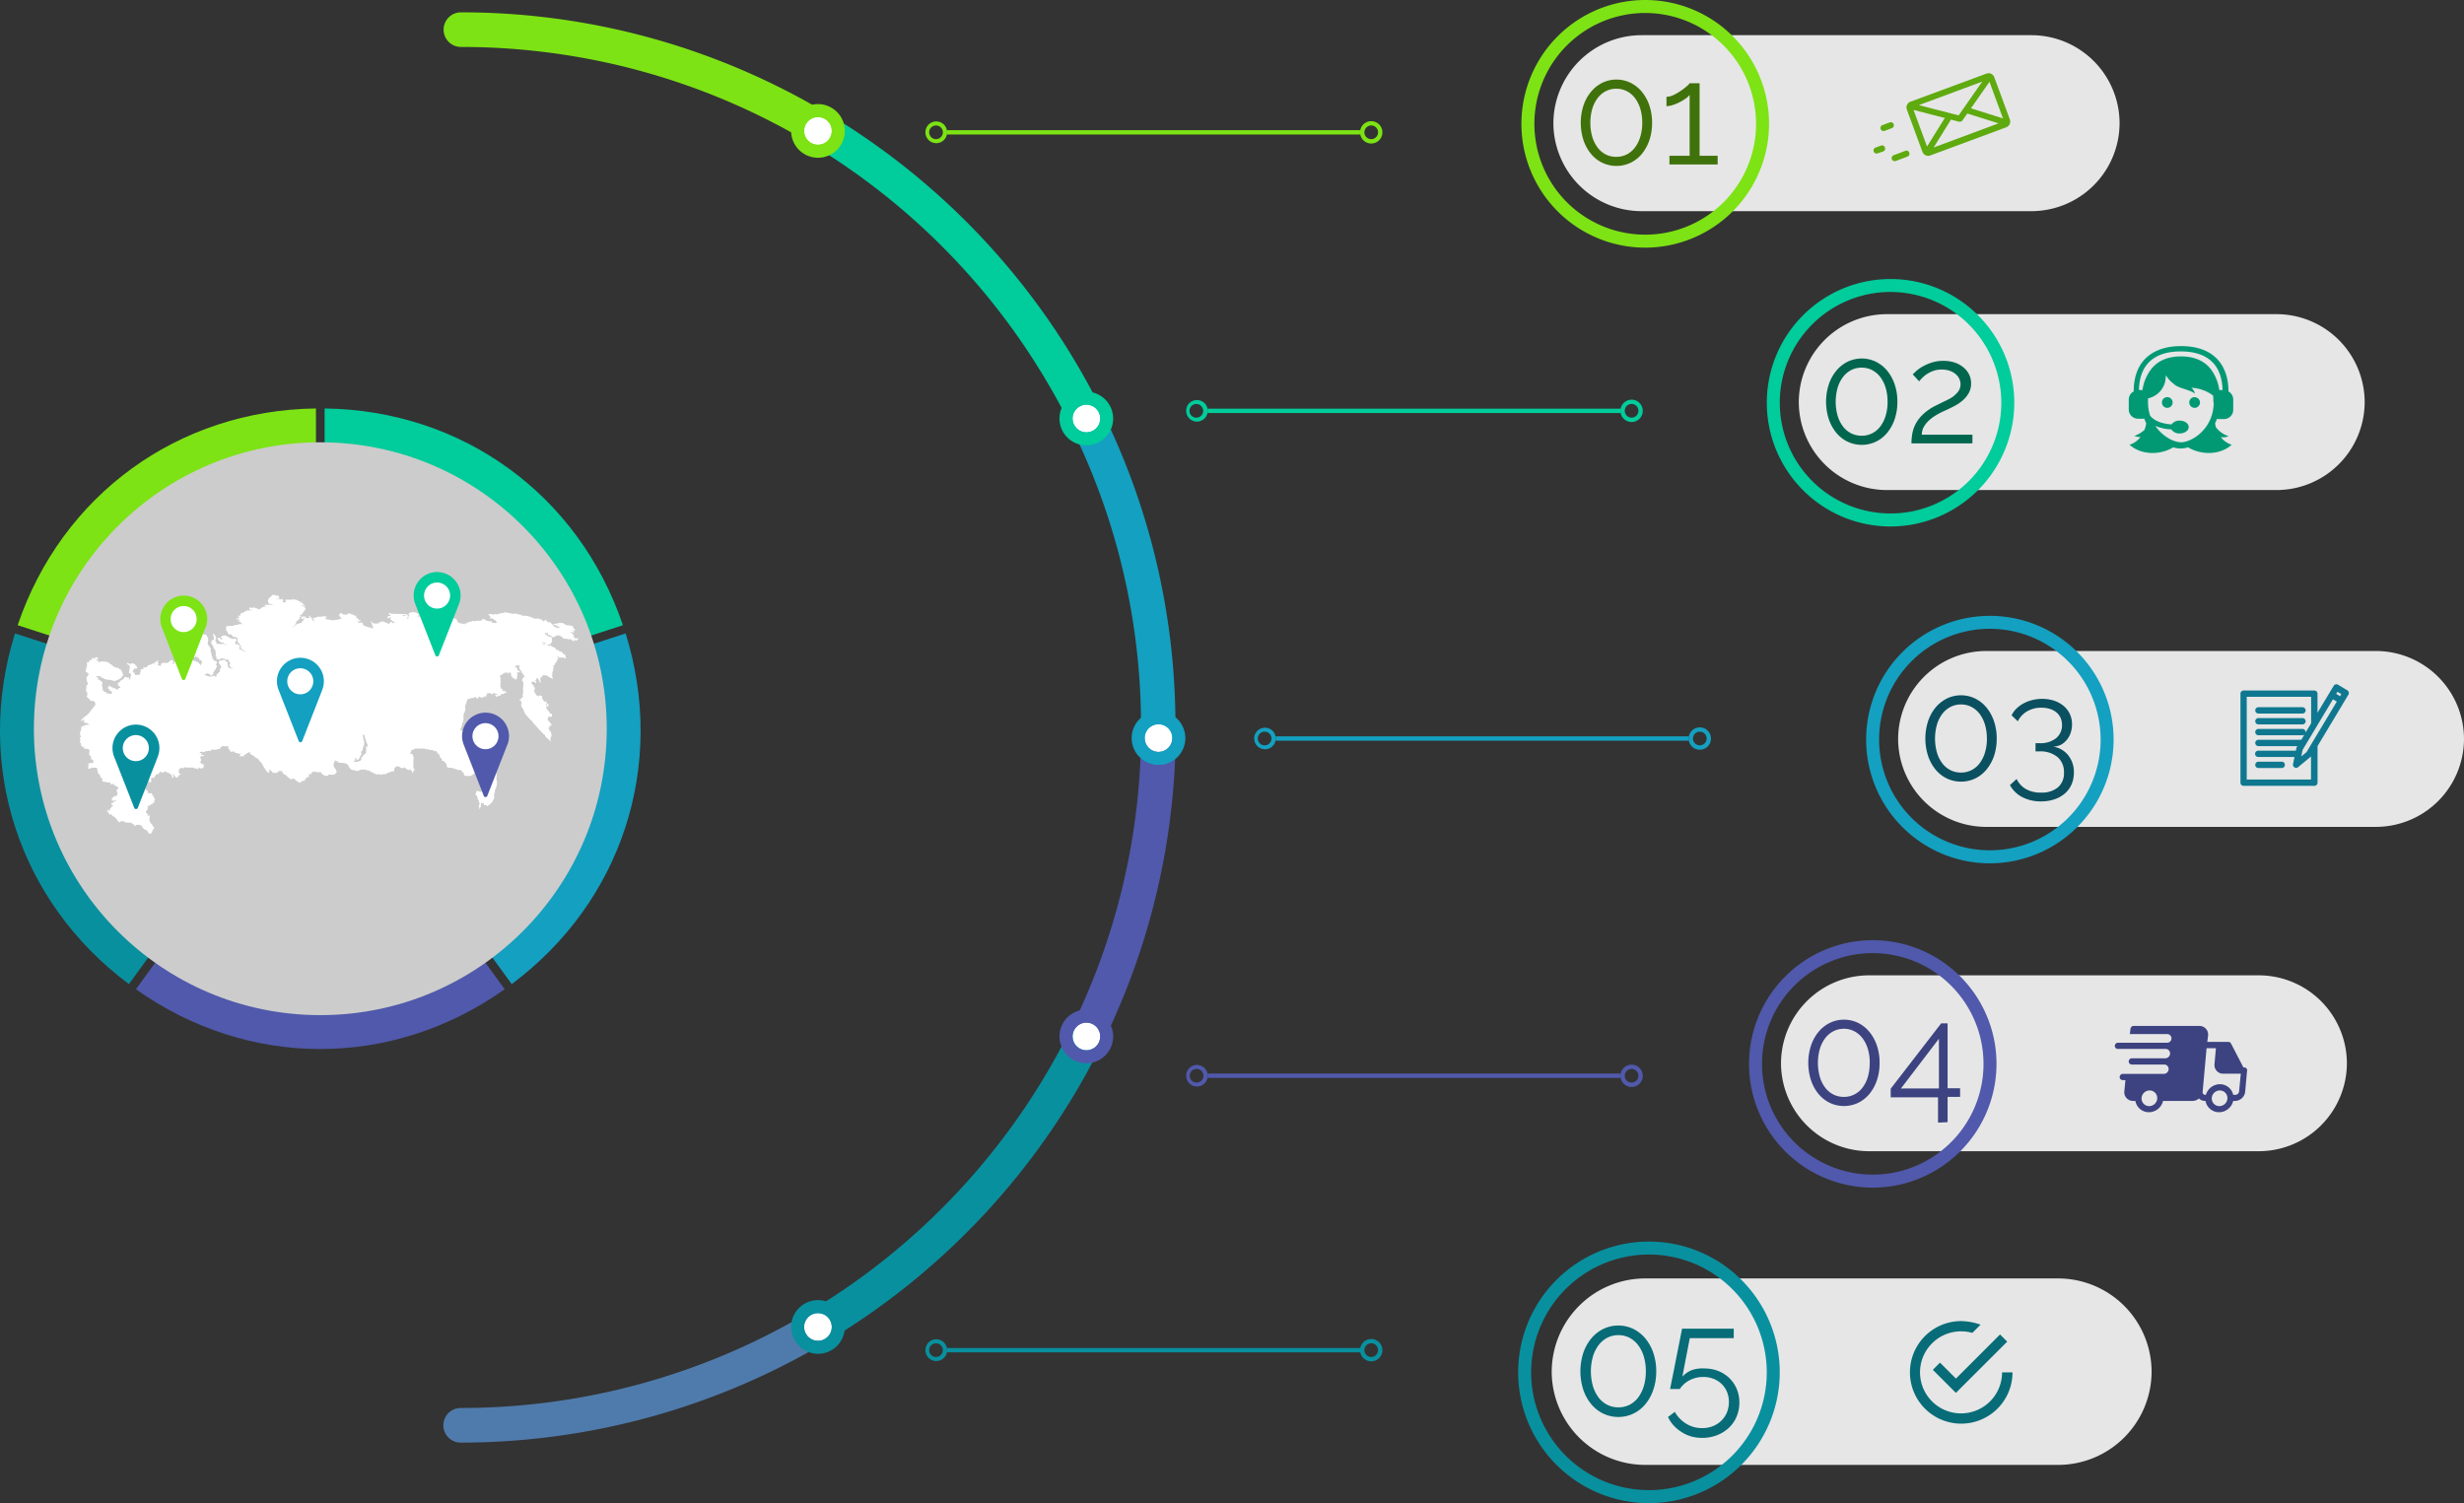 <svg xmlns="http://www.w3.org/2000/svg" viewBox="0 0 569.32 347.32"><rect x="0" y="0" width="569.32" height="347.32" fill="#333333" stroke="none"/><defs><style>.cls-1{fill:#7de314;}.cls-2{fill:#01cc9b;}.cls-3{fill:#14a0c0;}.cls-4{fill:#5059ab;}.cls-5{fill:#09909f;}.cls-6{fill:#e6e6e6;}.cls-7{fill:#3f720a;}.cls-8{fill:#01664e;}.cls-9{fill:#0a5060;}.cls-10{fill:#fff;}.cls-11{fill:#ccc;}.cls-12{fill:#3c4380;}.cls-13{fill:#076c77;}.cls-14{fill:#4f7bac;}.cls-15{fill:#5eaa0f;}.cls-16{fill:#019974;}.cls-17{fill:#0f7890;}</style></defs><title>steps-new</title><path class="cls-1" d="M314.31,30.07H218.79a2.51,2.51,0,0,1,0,1h95.51a2.49,2.49,0,0,1,0-1Z"/><path class="cls-1" d="M316.83,28a2.58,2.58,0,1,0,2.58,2.58A2.58,2.58,0,0,0,316.83,28Zm0,4.15a1.58,1.58,0,1,1,1.58-1.58A1.58,1.58,0,0,1,316.83,32.15Z"/><path class="cls-1" d="M218.79,30.07a2.51,2.51,0,1,0,.05.5A2.58,2.58,0,0,0,218.79,30.07Zm-2.52,2.08a1.58,1.58,0,1,1,1.58-1.58A1.58,1.58,0,0,1,216.27,32.15Z"/><path class="cls-2" d="M374.49,94.43H279a2.49,2.49,0,0,1,0,1h95.51a2.49,2.49,0,0,1,0-1Z"/><path class="cls-2" d="M377,92.35a2.58,2.58,0,1,0,2.57,2.58A2.58,2.58,0,0,0,377,92.35Zm0,4.15a1.58,1.58,0,1,1,1.57-1.58A1.58,1.58,0,0,1,377,96.5Z"/><path class="cls-2" d="M279,94.43a2.49,2.49,0,1,0,.05.5A2.58,2.58,0,0,0,279,94.43Zm-2.52,2.08A1.58,1.58,0,1,1,278,94.93,1.58,1.58,0,0,1,276.45,96.5Z"/><path class="cls-3" d="M390.23,170.14H294.72a2.49,2.49,0,0,1,0,1h95.51a2.49,2.49,0,0,1,0-1Z"/><path class="cls-3" d="M392.76,168.07a2.58,2.58,0,1,0,2.57,2.58A2.58,2.58,0,0,0,392.76,168.07Zm0,4.15a1.58,1.58,0,1,1,1.57-1.58A1.58,1.58,0,0,1,392.76,172.22Z"/><path class="cls-3" d="M294.72,170.14a2.49,2.49,0,1,0,.05.5A2.58,2.58,0,0,0,294.72,170.14Zm-2.52,2.08a1.58,1.58,0,1,1,1.58-1.58A1.58,1.58,0,0,1,292.19,172.22Z"/><path class="cls-4" d="M374.49,248.06H279a2.49,2.49,0,0,1,0,1h95.51a2.49,2.49,0,0,1,0-1Z"/><path class="cls-4" d="M377,246a2.58,2.58,0,1,0,2.57,2.58A2.58,2.58,0,0,0,377,246Zm0,4.15a1.58,1.58,0,1,1,1.57-1.58A1.58,1.58,0,0,1,377,250.14Z"/><path class="cls-4" d="M279,248.06a2.49,2.49,0,1,0,.05.5A2.58,2.58,0,0,0,279,248.06Zm-2.52,2.08a1.58,1.58,0,1,1,1.58-1.58A1.58,1.58,0,0,1,276.45,250.14Z"/><path class="cls-5" d="M314.31,311.47H218.79a2.51,2.51,0,0,1,0,1h95.51a2.49,2.49,0,0,1,0-1Z"/><path class="cls-5" d="M316.83,309.39a2.58,2.58,0,1,0,2.58,2.57A2.58,2.58,0,0,0,316.83,309.39Zm0,4.15a1.58,1.58,0,1,1,1.58-1.58A1.58,1.58,0,0,1,316.83,313.54Z"/><path class="cls-5" d="M218.79,311.47a2.51,2.51,0,1,0,.05.5A2.58,2.58,0,0,0,218.79,311.47Zm-2.52,2.08a1.58,1.58,0,1,1,1.58-1.58A1.58,1.58,0,0,1,216.27,313.54Z"/><path class="cls-6" d="M469.42,48.79H379.25a20.39,20.39,0,0,1-20.33-20.33h0A20.39,20.39,0,0,1,379.25,8.13h90.16a20.39,20.39,0,0,1,20.33,20.33h0A20.39,20.39,0,0,1,469.42,48.79Z"/><path class="cls-1" d="M380.14,57.22a28.61,28.61,0,1,1,28.61-28.61A28.64,28.64,0,0,1,380.14,57.22Zm0-54.22a25.61,25.61,0,1,0,25.61,25.61A25.64,25.64,0,0,0,380.14,3Z"/><path class="cls-7" d="M381.72,28.38a12.26,12.26,0,0,1-.62,4,10,10,0,0,1-1.72,3.15,7.83,7.83,0,0,1-2.61,2.07,7.67,7.67,0,0,1-6.57,0,7.82,7.82,0,0,1-2.61-2.07,9.91,9.91,0,0,1-1.72-3.15,13.06,13.06,0,0,1,0-8,9.9,9.9,0,0,1,1.72-3.15,8,8,0,0,1,2.61-2.09,7.52,7.52,0,0,1,6.57,0,8,8,0,0,1,2.61,2.09,9.94,9.94,0,0,1,1.72,3.15A12.26,12.26,0,0,1,381.72,28.38Zm-2.27,0a11,11,0,0,0-.44-3.22,7.86,7.86,0,0,0-1.23-2.48,5.64,5.64,0,0,0-1.89-1.61,5.15,5.15,0,0,0-2.42-.57,5.21,5.21,0,0,0-2.45.57,5.64,5.64,0,0,0-1.89,1.61,7.86,7.86,0,0,0-1.23,2.48,11.91,11.91,0,0,0,0,6.44,7.85,7.85,0,0,0,1.23,2.48A5.47,5.47,0,0,0,371,35.68a5.33,5.33,0,0,0,2.45.56,5.26,5.26,0,0,0,2.42-.56,5.47,5.47,0,0,0,1.89-1.59A7.85,7.85,0,0,0,379,31.6,11,11,0,0,0,379.45,28.38Z"/><path class="cls-7" d="M396.87,36v2H385.73V36h4.67V21.91a3.59,3.59,0,0,1-.9.85,11,11,0,0,1-1.41.85,10.64,10.64,0,0,1-1.59.66,4.82,4.82,0,0,1-1.45.26V22.37a3.92,3.92,0,0,0,1.66-.43,11.93,11.93,0,0,0,1.71-1,15,15,0,0,0,1.36-1.05,2.83,2.83,0,0,0,.62-.66h2.3V36Z"/><path class="cls-6" d="M526.05,113.23H435.94a20.38,20.38,0,0,1-20.32-20.32h0a20.38,20.38,0,0,1,20.32-20.32h90.11a20.38,20.38,0,0,1,20.32,20.32h0A20.38,20.38,0,0,1,526.05,113.23Z"/><path class="cls-2" d="M436.82,121.65a28.59,28.59,0,1,1,28.59-28.59A28.63,28.63,0,0,1,436.82,121.65Zm0-54.19a25.59,25.59,0,1,0,25.59,25.59A25.62,25.62,0,0,0,436.82,67.47Z"/><path class="cls-8" d="M438.4,92.83a12.27,12.27,0,0,1-.62,4,10,10,0,0,1-1.72,3.15,7.83,7.83,0,0,1-2.61,2.07,7.66,7.66,0,0,1-6.57,0,7.81,7.81,0,0,1-2.61-2.07,10,10,0,0,1-1.72-3.15,13.07,13.07,0,0,1,0-8,9.93,9.93,0,0,1,1.72-3.15,8,8,0,0,1,2.61-2.09,7.52,7.52,0,0,1,6.57,0,8,8,0,0,1,2.61,2.09,10,10,0,0,1,1.72,3.15A12.27,12.27,0,0,1,438.4,92.83Zm-2.27,0a11,11,0,0,0-.44-3.22,7.86,7.86,0,0,0-1.23-2.48,5.64,5.64,0,0,0-1.89-1.61,5.14,5.14,0,0,0-2.41-.57,5.21,5.21,0,0,0-2.45.57,5.64,5.64,0,0,0-1.89,1.61,7.84,7.84,0,0,0-1.23,2.48,11.9,11.9,0,0,0,0,6.44,7.83,7.83,0,0,0,1.23,2.48,5.46,5.46,0,0,0,1.89,1.59,5.32,5.32,0,0,0,2.45.56,5.25,5.25,0,0,0,2.41-.56,5.46,5.46,0,0,0,1.89-1.59,7.85,7.85,0,0,0,1.23-2.48A11,11,0,0,0,436.14,92.83Z"/><path class="cls-8" d="M441.65,102.45a13.16,13.16,0,0,1,.2-2.25,7.87,7.87,0,0,1,.77-2.25,8.32,8.32,0,0,1,1.64-2.15,12,12,0,0,1,2.84-2q1-.49,2-1A13.23,13.23,0,0,0,451,91.82a6,6,0,0,0,1.43-1.33,2.78,2.78,0,0,0,.56-1.72,2.93,2.93,0,0,0-.28-1.23,3.25,3.25,0,0,0-.82-1.08,4.22,4.22,0,0,0-1.35-.77,5.48,5.48,0,0,0-1.89-.3,5.61,5.61,0,0,0-1.94.31,7,7,0,0,0-1.49.74,6.7,6.7,0,0,0-1.1.9q-.46.48-.69.77l-1.48-1.61.75-.72a8,8,0,0,1,1.46-1.05,11.62,11.62,0,0,1,2.12-.94,8.5,8.5,0,0,1,2.73-.41,8.19,8.19,0,0,1,2.69.41,6,6,0,0,1,2,1.13A4.92,4.92,0,0,1,455,86.58a4.67,4.67,0,0,1,.43,2,4.44,4.44,0,0,1-.59,2.33,6.63,6.63,0,0,1-1.46,1.71,10.24,10.24,0,0,1-1.86,1.23q-1,.51-1.77.87a21.36,21.36,0,0,0-2.05,1A11.07,11.07,0,0,0,445.86,97a6.39,6.39,0,0,0-1.3,1.54,3.65,3.65,0,0,0-.51,1.9h11.69v2Z"/><path class="cls-6" d="M549,191.06H458.89a20.38,20.38,0,0,1-20.32-20.32h0a20.38,20.38,0,0,1,20.32-20.32H549a20.38,20.38,0,0,1,20.32,20.32h0A20.38,20.38,0,0,1,549,191.06Z"/><path class="cls-3" d="M459.77,199.48a28.59,28.59,0,1,1,28.59-28.59A28.63,28.63,0,0,1,459.77,199.48Zm0-54.19a25.59,25.59,0,1,0,25.59,25.59A25.62,25.62,0,0,0,459.77,145.29Z"/><path class="cls-9" d="M461.35,170.66a12.27,12.27,0,0,1-.62,4A9.94,9.94,0,0,1,459,177.8a7.83,7.83,0,0,1-2.61,2.07,7.67,7.67,0,0,1-6.57,0,7.82,7.82,0,0,1-2.61-2.07,9.92,9.92,0,0,1-1.72-3.15,13.06,13.06,0,0,1,0-8,9.94,9.94,0,0,1,1.72-3.15,8,8,0,0,1,2.61-2.09,7.51,7.51,0,0,1,6.57,0,8,8,0,0,1,2.61,2.09,10,10,0,0,1,1.72,3.15A12.27,12.27,0,0,1,461.35,170.66Zm-2.27,0a11,11,0,0,0-.44-3.22,7.86,7.86,0,0,0-1.23-2.48,5.64,5.64,0,0,0-1.89-1.61,5.14,5.14,0,0,0-2.41-.58,5.21,5.21,0,0,0-2.45.58,5.64,5.64,0,0,0-1.89,1.61,7.84,7.84,0,0,0-1.23,2.48,11.9,11.9,0,0,0,0,6.44,7.83,7.83,0,0,0,1.23,2.48,5.47,5.47,0,0,0,1.89,1.59,5.33,5.33,0,0,0,2.45.56,5.26,5.26,0,0,0,2.41-.56,5.47,5.47,0,0,0,1.89-1.59,7.85,7.85,0,0,0,1.23-2.48A11,11,0,0,0,459.09,170.66Z"/><path class="cls-9" d="M474.42,172.53a5.43,5.43,0,0,1,3.46,2,6.13,6.13,0,0,1,1.3,4,6.65,6.65,0,0,1-.54,2.71,5.9,5.9,0,0,1-1.54,2.1,7.13,7.13,0,0,1-2.4,1.35,9.57,9.57,0,0,1-3.1.48,9.12,9.12,0,0,1-4.37-1,6.71,6.71,0,0,1-2.82-2.77l1.54-1.41a5.32,5.32,0,0,0,2.1,2.3,6.76,6.76,0,0,0,3.55.85,5.8,5.8,0,0,0,3.88-1.2,4.25,4.25,0,0,0,1.41-3.43,4.54,4.54,0,0,0-1.48-3.58,6.23,6.23,0,0,0-4.27-1.31h-.82v-1.9h.89a5.75,5.75,0,0,0,3.88-1.17,3.83,3.83,0,0,0,1.35-3,4,4,0,0,0-.36-1.74,3.55,3.55,0,0,0-1-1.26,4.5,4.5,0,0,0-1.51-.77,6.52,6.52,0,0,0-1.89-.26,6.4,6.4,0,0,0-3.3.84,5.35,5.35,0,0,0-2.15,2.31l-1.44-1.38a5.23,5.23,0,0,1,1.12-1.56,7.21,7.21,0,0,1,1.64-1.2,8.83,8.83,0,0,1,2-.77,9.46,9.46,0,0,1,2.3-.28,8.65,8.65,0,0,1,2.78.43,6.68,6.68,0,0,1,2.18,1.2,5.38,5.38,0,0,1,1.43,1.86,5.56,5.56,0,0,1,.51,2.4,6,6,0,0,1-.29,1.89,5.16,5.16,0,0,1-.85,1.61,4.92,4.92,0,0,1-1.36,1.18A4.73,4.73,0,0,1,474.42,172.53Z"/><path class="cls-1" d="M4.08,144.46,73,166.86V94.38C41.18,94.78,14.3,114.32,4.08,144.46Z"/><path class="cls-5" d="M29.79,227.39l42.6-58.63L3.46,146.36C-6,176.76,4.28,208.36,29.79,227.39Z"/><path class="cls-4" d="M116.61,228.57,74,169.94l-42.6,58.63C57.39,247,90.62,247,116.61,228.57Z"/><path class="cls-3" d="M144.56,146.36,75.63,168.76l42.6,58.63C143.74,208.36,154,176.76,144.56,146.36Z"/><polygon class="cls-10" points="73.01 167.51 72.39 167.71 72.77 168.23 73.01 168.56 73.01 167.51"/><path class="cls-2" d="M75,94.38v72.48l68.93-22.4C133.72,114.32,106.84,94.78,75,94.38Z"/><circle class="cls-11" cx="74.01" cy="168.38" r="66.18"/><path class="cls-10" d="M34.64,192.64a.42.42,0,0,1-.24-.08.6.6,0,0,1-.16-.19l0-.07-.06-.08A1.46,1.46,0,0,1,34,192a.35.35,0,0,0-.21-.21l-.13,0h0a.54.54,0,0,1-.17-.08,1.31,1.31,0,0,1-.17-.15l-.1-.09a1.72,1.72,0,0,1-.27-.28.89.89,0,0,1-.11-.19l-.06-.11a.43.43,0,0,0-.26-.2l-.19-.06-.15-.05-.17,0h-.31a.34.34,0,0,0-.22.05l-.07.06a.38.38,0,0,1-.25.14h0c-.1,0-.16-.11-.21-.19l0-.07a1.14,1.14,0,0,0-.18-.17l-.06,0a1.48,1.48,0,0,0-.42-.27.67.67,0,0,0-.23-.05h0l-.11,0-.11,0h-.13a.7.7,0,0,1-.22,0l-.1,0-.12,0-.06,0-.24-.08-.21-.11a2.33,2.33,0,0,0-.32-.15l-.16,0-.08,0-.12,0-.11,0a.64.64,0,0,0-.27.18l-.06.09,0,.06,0,0a3.13,3.13,0,0,1-.53-.57,2.51,2.51,0,0,0-.74-.78,1.06,1.06,0,0,1-.55-.42c-.08-.15-.12-.16-.16-.16l-.1,0h0a.59.59,0,0,1-.22.07c-.06,0-.14,0-.17-.16s0-.1,0-.13a.21.21,0,0,0-.1-.17l-.1-.07c-.09-.06-.17-.11-.18-.18a.08.08,0,0,1,0-.07.15.15,0,0,0,0-.17.19.19,0,0,1,0-.15.08.08,0,0,1,.07,0c.06,0,.18,0,.19.13s0,.1.05.1l0,0,.07,0a.36.36,0,0,0,.21-.25c.07-.25.1-.33.16-.38l.07,0s.08,0,.1-.1h0c.05-.22.08-.3.13-.3l0,0a.17.17,0,0,1,0,.13.56.56,0,0,0,0,.11.56.56,0,0,0,.06-.14c0-.09,0-.16.1-.16l.09,0,.09,0h0s0-.06,0-.09a1.36,1.36,0,0,0-.34-.21h0c-.07,0-.12,0-.12-.14a.56.56,0,0,0,0-.09c0-.08,0-.16,0-.2a.1.1,0,0,1,.08,0h.13a.16.16,0,0,0,.11,0,.2.2,0,0,1,.12-.05h0l.05,0,.05,0s0,0,0,0a.85.85,0,0,0,0-.1c0-.08,0-.16.11-.19h.19l.08,0a.53.53,0,0,1,.15-.06l0,0a.1.1,0,0,0,0-.11s0-.06-.08-.06H26.6l-.14,0a.86.86,0,0,1-.23.06h-.05a.75.75,0,0,0-.24,0h-.08v0s0-.1,0-.16v0a1.9,1.9,0,0,1,0-.36.32.32,0,0,1,.19-.22.93.93,0,0,0,.26-.18.52.52,0,0,1,.3-.17h.13a.45.45,0,0,0,.19,0c.06,0,.08-.1.09-.18v0a1.6,1.6,0,0,1,.08-.24l0-.12a.39.39,0,0,0,0-.33l-.06-.08a.35.35,0,0,1-.09-.14.48.48,0,0,1,.25-.51l0,0a.29.29,0,0,0,.16-.25c0-.1-.09-.16-.19-.21a1.46,1.46,0,0,1-.26-.2h0a.54.54,0,0,0-.3-.14.3.3,0,0,1-.26-.16l0-.06c0-.08-.08-.17-.16-.19h0a.42.42,0,0,0-.2.08l0,0a.24.24,0,0,1-.29,0l-.05,0,0,0a.25.25,0,0,1-.06-.07v0l0,0a.69.69,0,0,1-.1-.2v0c0-.06,0-.16-.09-.16h0l-.05,0-.09,0a1.09,1.09,0,0,1-.25.06h-.24a.43.43,0,0,1-.13-.06l-.06,0a.6.6,0,0,0-.29-.12l-.14,0-.15,0a.27.27,0,0,1-.14,0,.58.58,0,0,1-.24-.35,1,1,0,0,1,0-.22v-.06a.35.35,0,0,0,0-.17.17.17,0,0,0-.11-.06h0a.54.54,0,0,1-.19-.09l-.07-.06L23,178.9l-.12-.07-.06,0a.36.36,0,0,1-.24-.32.83.83,0,0,1,0-.16.52.52,0,0,0,0-.22.65.65,0,0,0-.05-.13l0,0a1.86,1.86,0,0,1-.08-.2l0-.11a1.27,1.27,0,0,0-.08-.23.14.14,0,0,0-.13-.08l-.15,0h0a.44.44,0,0,1-.18,0h0l-.13,0h-.36a.42.42,0,0,1-.17,0l-.11,0h0a.41.41,0,0,0-.14.08h0a1.43,1.43,0,0,1-.35.18l-.1,0-.09,0a.24.24,0,0,1-.09-.11l0,0,0,0a.75.75,0,0,1,0-.13.32.32,0,0,1,0-.15,1,1,0,0,0,.06-.28.48.48,0,0,0,0-.24.32.32,0,0,1,0-.15.11.11,0,0,1,.07-.13l.08-.06a.35.35,0,0,1,.19-.09h0a1.27,1.27,0,0,1,.3,0h.29a.2.2,0,0,0,.19-.12.73.73,0,0,0,0-.32,1.65,1.65,0,0,0-.07-.34l0,0,0,0h-.15l-.06,0h-.05l-.07,0,0,0,0,0h0a.35.35,0,0,1-.11-.12l0-.07v-.05a.22.22,0,0,1,0-.11l0-.08v0h0a.34.34,0,0,1,0-.12.91.91,0,0,0-.15-.26l-.05-.08,0,0a.58.58,0,0,0-.11-.13l0,0-.06,0a.33.33,0,0,1-.06-.11.34.34,0,0,1,0-.13.69.69,0,0,0,0-.12.71.71,0,0,1,0-.13,1.29,1.29,0,0,1,.06-.32l0-.1a.36.36,0,0,0-.07-.34.77.77,0,0,0-.34-.17l-.07,0a.87.87,0,0,0-.27-.06h-.06l-.2.05-.16,0h0v0a.32.32,0,0,1,0-.09v0l0-.07,0-.07v-.07a.2.2,0,0,0,0-.09.13.13,0,0,0-.09,0h0l-.1,0s0,0,0,.05v0s0,0-.06,0-.06,0-.08-.06l-.21-.25h0l0,0h-.06l-.12-.05-.05,0,0,0a.11.11,0,0,1,0-.11v0l0-.1a.69.69,0,0,1,0-.09.3.3,0,0,0,0-.17c0-.13-.07-.17-.1-.19h0a.14.14,0,0,1-.09-.05l-.08-.13a.75.75,0,0,1,0-.1v0a.29.29,0,0,1,0-.16v0h0a.16.16,0,0,1,.1-.09h0s.06,0,.06-.07a.28.28,0,0,0-.06-.14.49.49,0,0,1-.06-.12l0-.06,0-.08,0-.07,0-.06h0a.29.29,0,0,1,0-.14.14.14,0,0,1,.07-.1h0l0,0,.06,0a.32.32,0,0,0,.07-.2.22.22,0,0,0-.09-.16l0,0a.33.33,0,0,1-.12-.26.81.81,0,0,1,0-.16s0-.07,0-.11v0a.48.48,0,0,1,0-.11l0-.08,0,0a.67.67,0,0,0,.05-.14l0-.08a.43.43,0,0,1,.07-.12.43.43,0,0,0,.05-.09v0a.69.69,0,0,0,.07-.22v-.1a.67.67,0,0,0,0-.22l0-.11v0h0l.07,0h0s0,0,0-.05,0-.3.13-.3a.14.14,0,0,1,.09,0l.08.06c0-.08.06-.2.18-.2l.08,0a.56.56,0,0,0,.19,0c.08,0,.09,0,.1-.05v0c0-.07,0-.16.17-.16h.07l.16,0,.27,0h.11a1.27,1.27,0,0,0,.26,0h0l-.16-.09a.28.28,0,0,1-.15-.12v0a.29.29,0,0,0-.26-.2h-.07l-.16,0h-.06s-.06,0-.13-.06h0l-.14-.07c-.17-.09-.27-.15-.27-.21s0,0,.06-.06.12,0,.13-.06,0,0,0-.06a.45.45,0,0,1,0-.11c0-.09,0-.16-.08-.16a.22.22,0,0,0-.12.06l-.07.05c-.14.11-.22.16-.34.16l-.15,0h-.05l0,0,.06-.07,0-.05a2.15,2.15,0,0,1,.22-.25l.13-.13c.11-.11.22-.22.33-.32a3.87,3.87,0,0,1,.34-.25,4,4,0,0,0,.33-.25,4.7,4.7,0,0,0,.62-.65l.17-.24a2.87,2.87,0,0,1,.31-.4l.07-.07a1.78,1.78,0,0,0,.17-.19,1.21,1.21,0,0,0,.13-.24l.06-.12A.63.63,0,0,0,21,162a.65.65,0,0,0-.17-.24h0l-.25-.26-.15-.14a1.47,1.47,0,0,1-.35-.38.23.23,0,0,1,0-.23l.08-.12.07-.09,0,0a.23.23,0,0,0,0-.09s0,0,0-.07a.33.33,0,0,1-.12-.21.2.2,0,0,1,0-.06.08.08,0,0,0,0,0l0,0,0,0c0-.07,0-.15.05-.23l0-.08v0h-.08l-.08,0c-.07,0-.18-.11-.19-.21a.27.27,0,0,1,.07-.16l0-.07a.9.9,0,0,0,.08-.27.4.4,0,0,0,0-.15.62.62,0,0,1,0-.11.26.26,0,0,1,0-.17l0-.06a.24.24,0,0,0,0-.07.21.21,0,0,0,0-.08.16.16,0,0,1,.07-.17.2.2,0,0,1,.1,0h.06s.07,0,.08,0,0-.12,0-.18l0-.06a1.32,1.32,0,0,1,0-.14.79.79,0,0,0-.05-.17,2.45,2.45,0,0,1-.14-.35l0-.12a1.1,1.1,0,0,1-.06-.2v0a.26.26,0,0,0,0-.1l0,0,0-.05a.43.43,0,0,1,0-.11v0l0,0,0-.05a.32.32,0,0,1,0-.25,1.15,1.15,0,0,1,.22-.32h0l.13-.13,0-.05a.48.48,0,0,1,.09-.11l0,0,0,0,0-.05,0,0c0-.06.05-.08,0-.14l0,0,0,0,0,0,0,0,0,0-.08-.09a.38.38,0,0,1-.14-.12l-.08-.08,0,0s-.08-.08-.13-.08h-.12a.11.11,0,0,1-.1-.05.41.41,0,0,1,0-.17s0,0,0,0a.53.53,0,0,1,0-.22c0-.08.06-.16.09-.24a.45.45,0,0,1,.12-.15l0,0a.1.1,0,0,0,0-.07.07.07,0,0,0,0,0l0,0a.14.14,0,0,1-.1-.1.2.2,0,0,1,.08-.21l0,0c.05,0,.09,0,.09-.09a.19.19,0,0,0,0-.07V153l.06,0,.05,0,.06,0a.27.27,0,0,0,.14.08c.06,0,.11-.09.13-.15v0l.1-.16,0,0,0-.06a.51.51,0,0,1,.11-.15.3.3,0,0,1,.21-.07h.13l.1,0a.11.11,0,0,0,.08,0,.31.31,0,0,0,0-.23.33.33,0,0,0,0,0,.91.91,0,0,1,0-.23v0h0l.09,0a.3.3,0,0,1,.13,0,.18.18,0,0,1,.12.05.15.15,0,0,0,.1,0c.05,0,.07,0,.07.1a.13.13,0,0,0,.12.11.05.05,0,0,0,0,0,.26.26,0,0,0,0-.1c0-.05,0-.12.08-.13h0c.07,0,.07,0,.07-.09s.06-.21.13-.21l0,0,0,.05a.11.11,0,0,0,.12.07c.14,0,.17,0,.2.11h0c0,.05.07.13.13.13h0a.08.08,0,0,1,.08,0s0,.08,0,.14a.16.16,0,0,1-.16.11h-.07l-.13,0-.14,0h0a.1.1,0,0,0,0,.08l0,0a.07.07,0,0,1,.06,0,.11.11,0,0,1,0,.1v0a.36.36,0,0,0,0,.1h0l.13-.08a.18.18,0,0,1,.09,0h0a.42.42,0,0,1,.15.16c0,.07,0,.08.05.08h0l0-.06s0-.06.07-.06a.07.07,0,0,1,.05,0c.08.12.06.18,0,.21a.87.87,0,0,0-.13.26L23,153a.59.59,0,0,1,.2-.13,1.33,1.33,0,0,1,.36-.07l.1,0,.09,0a.58.58,0,0,0,.31.1h.1a1,1,0,0,1,.35,0l.08,0a3.33,3.33,0,0,1,.67.33,1.49,1.49,0,0,0,.39.29.37.37,0,0,1,.2.13l.06.05.2.19.21.2a.27.27,0,0,0,.2.05c.07,0,.2,0,.24.07a.18.18,0,0,0,.16.1h.18a.31.31,0,0,1,.16,0,3.51,3.51,0,0,1,.41.32l0,0c.05.05.12.11.16.11h0c.08,0,.21,0,.22.14a.86.86,0,0,0,.15.32.85.85,0,0,1,.13.43.54.54,0,0,0,.11.28.18.18,0,0,1,0,.15.17.17,0,0,1-.1.1.35.35,0,0,0-.21.27c0,.16-.25.28-.41.37l0,0-.09.05a2.8,2.8,0,0,1-1.15.49h-.09c-.17,0-.34-.09-.51-.14a2.29,2.29,0,0,0-.51-.12h-.1a2.64,2.64,0,0,1-1.24-.27.9.9,0,0,0-.5-.23h-.09a.13.13,0,0,1-.13-.12.3.3,0,0,1,0-.06c0-.08,0-.13-.15-.13h-.07a.47.47,0,0,1-.21,0l0,0a.82.82,0,0,0-.28-.07h-.11a1.55,1.55,0,0,0-.31.08h0c.09,0,.14.06.15.11a.11.11,0,0,1,0,.09h0s.48.18.48.3,0,0-.07.06a.48.48,0,0,0-.26.14h0a1.29,1.29,0,0,1,.62.21,1.4,1.4,0,0,0,.37.27.37.37,0,0,1,.17.24.18.18,0,0,1,0,.18c-.08.08,0,.22,0,.29v0s0,.07-.13.13l0,0s0,0,0,.05a1,1,0,0,1,.16.4.55.55,0,0,0,.05.21l0,.06c0,.07.09.16,0,.22a.91.91,0,0,0,.21.48.63.63,0,0,0,.36.14h.1a.14.14,0,0,1,.14.11h0a.23.23,0,0,1,.07.14s0,.12.07.12h0l.12,0s.07,0,.07,0a.11.11,0,0,1,0,0s0,0,.1,0h.16a.08.08,0,0,1,.08,0,.15.15,0,0,0,.15.11h0l.29,0a.23.23,0,0,0,.15-.06.22.22,0,0,0,.05-.17.47.47,0,0,1,.07-.24.05.05,0,0,0,0-.05s0,0-.13,0a.16.16,0,0,1-.12-.05.18.18,0,0,1,0-.13.09.09,0,0,0,0-.06h0a.22.22,0,0,0-.11.05.21.21,0,0,1-.12,0c-.16,0-.19-.25-.19-.26s0-.13-.22-.27-.12-.16-.11-.21a.28.28,0,0,1,.19-.18s.05-.09.06-.17,0-.12.1-.12.08,0,.12.09a.69.69,0,0,0,.54.27h0a.15.15,0,0,1,.13.06.27.27,0,0,1,0,.22.06.06,0,0,0,0,0h0a.29.29,0,0,0,.12,0,.55.55,0,0,1,.25-.06.53.53,0,0,1,.36.15.65.65,0,0,0,.37.2.14.14,0,0,0,.13-.09.89.89,0,0,0,.07-.17c0-.07,0-.11.14-.11h.09c.12,0,.2,0,.23-.08s0-.12-.09-.21a1.77,1.77,0,0,0-.21-.19c-.21-.16-.43-.34-.2-.71h0a.23.23,0,0,1,.17-.12.36.36,0,0,0,.27-.24c.06-.16.29-.23.33-.24a2.1,2.1,0,0,0,.66-.6.35.35,0,0,1,.27-.19.33.33,0,0,1,.25.15.19.19,0,0,0,.11,0,.58.58,0,0,0,.19,0l.11,0a.18.18,0,0,1,.18.11.24.24,0,0,1-.06.26.15.15,0,0,0,0,.16s0,0,0,0,0,0,0,0,.11-.16.18-.16.12,0,.15.22a.32.32,0,0,0,0,.12.31.31,0,0,0,0-.21,1.41,1.41,0,0,1,.12-.85.32.32,0,0,0,0-.34,1,1,0,0,1-.13-.27.2.2,0,0,0-.15-.06.18.18,0,0,1-.15-.06.25.25,0,0,1,0-.23,1.36,1.36,0,0,1,.05-.15.44.44,0,0,0,0-.2c0-.22,0-.31.1-.36a.18.18,0,0,0,.08-.12.08.08,0,0,0,0-.07.45.45,0,0,1-.08-.36v0c0-.07.06-.2-.19-.32s-.48-.27-.46-.38,0-.06.12-.06h.12a1.55,1.55,0,0,0,.62.18.36.36,0,0,0,.28-.1.25.25,0,0,1,.18-.06.41.41,0,0,1,.25.1.62.62,0,0,0,.24.15l.07,0c.09.05.09.19.08.22a.19.19,0,0,0,.19.14h0a.14.14,0,0,1,.12,0,.21.21,0,0,1,0,.18v.07c0,.06.07.13.1.16s.12.11.1.17,0,0-.09,0l-.17,0a.25.25,0,0,0-.1,0,.32.32,0,0,0-.18.06.61.61,0,0,1-.19.08c-.12,0-.21.06-.22.21a.33.33,0,0,1-.11.22c-.06.06-.08.09,0,.21a1.45,1.45,0,0,0,.2.19.51.51,0,0,1,.22.36.24.24,0,0,0,.26.21h0a1.23,1.23,0,0,1,.21,0c.08,0,.12,0,.14,0a.13.13,0,0,0,.1,0,.13.13,0,0,0,.12-.07.15.15,0,0,1,.13-.06h.18a.12.12,0,0,0,.1,0,.15.15,0,0,0,0-.12c0-.32,0-.43.11-.5a.36.36,0,0,0,0-.35.15.15,0,0,1,0-.16c.06-.09.22-.1.29-.1h.2c.15,0,.18,0,.18,0s0,0,0-.09-.12-.18-.1-.23a.11.11,0,0,1,.11-.06.44.44,0,0,1,.16,0,.49.49,0,0,0,.18,0,.74.74,0,0,0,.51-.26,1,1,0,0,1,.62-.37h.05a.47.47,0,0,0,.39-.19.33.33,0,0,1,.24-.08h.11a.2.2,0,0,1,.15,0,.13.13,0,0,1,0,.11c0,.07,0,.08,0,.08h0l.07,0,.06,0s.07,0,.07,0,0,0-.07-.07-.18-.17-.16-.24,0-.08.13-.1a.61.61,0,0,0,.41-.21.74.74,0,0,1,.46-.3h0c.05,0,.12,0,.13.05s0,.08-.08.11l-.09,0s-.09,0-.09.06,0,0,0,.06.09.16.07.21h0a.44.44,0,0,0,.1.22.16.16,0,0,1-.07.26.62.62,0,0,0-.23.12h.08c.13,0,.22,0,.25.09s0,0,.06,0a.14.14,0,0,0,.09,0,.19.19,0,0,1,.13,0,.14.14,0,0,1,.13.08.19.19,0,0,0,.14.09h0a.12.12,0,0,0,0-.09c0-.13-.06-.55.27-.62l.14,0c.08,0,.08,0,.13-.05l0,0a.49.49,0,0,1,.27-.07.32.32,0,0,1,.25.09s0,0,.13,0a1,1,0,0,0,.51-.13c.06-.08.65-.58.87-.58a.09.09,0,0,1,.1.1.17.17,0,0,0,.11.11.3.3,0,0,1,.17.27.08.08,0,0,1-.08.08.13.13,0,0,0-.1,0,.14.14,0,0,0,0,.12l0,.07a.27.27,0,0,1,0,.09v.06s0,.05.08.05a.32.32,0,0,0,.22-.09l0,0c.05-.06.08-.08,0-.2s0-.14,0-.18.07,0,.14,0H41a.19.19,0,0,0,.19-.09l.05-.06c.08-.08.18-.18.18-.29s0,0,0-.06,0-.11,0-.13l-.06,0c-.15,0-.19,0-.2-.19a.44.44,0,0,0-.09-.28A.37.37,0,0,1,41,152a.19.19,0,0,1,.12-.13c.11,0,.12-.07.12-.07a.05.05,0,0,1,0,0h0s0-.14.12-.14l.09,0a2.26,2.26,0,0,0,.85.16h0a2.47,2.47,0,0,1,1.26.33,1.38,1.38,0,0,0,.59.25l.19,0a.7.7,0,0,1,.28.17.47.47,0,0,0,.2.12l.15,0c.17,0,.33.05.36.16s.16.09.24.1l.09,0h0a.51.51,0,0,1,.24.22.31.31,0,0,0,.16.17s.27.15.27.3a.26.26,0,0,0,0,.12s.05.06.06.06,0,0,.06-.17.05-.24.09-.28.07-.08.09-.29a.73.73,0,0,0,0-.22.25.25,0,0,1,0-.21.07.07,0,0,0,0-.06H46.5a.5.5,0,0,1-.44-.24l-.1-.15a.27.27,0,0,1-.07-.19c0-.1,0-.1-.07-.1h-.15a.31.31,0,0,1-.24-.14.22.22,0,0,0-.17-.09.15.15,0,0,0-.14.08s-.05.16-.13.16-.09-.07-.09-.25a1.68,1.68,0,0,1,0-.21.34.34,0,0,0,0-.08c0-.08,0-.19.09-.21h.06a.19.19,0,0,0,.14-.06.42.42,0,0,0,0-.32.77.77,0,0,1-.07-.51c.06-.23.05-.31,0-.34a0,0,0,0,0,0,0l-.1,0-.09,0a.64.64,0,0,1-.21.09.05.05,0,0,1,0,0s0-.09.12-.28.09-.19.09-.19h0l-.1,0h-.13a.07.07,0,0,1-.07,0s0-.09.14-.26l.09-.1a2,2,0,0,0,.65-1.64c-.07-.94,0-1,.16-1.12a.27.27,0,0,1,.13,0,.09.09,0,0,1,.09.05.12.12,0,0,1,0,.13l0,0h.05a5.7,5.7,0,0,1,.88-.07.89.89,0,0,1,.51.09c.06.05.08.06.08.06v0s0-.06,0-.06h0a.48.48,0,0,1,.16,0,.17.17,0,0,1,.13.05.31.31,0,0,1,.05.24c0,.17.05.19.14.22a.22.22,0,0,1,.18.27.74.74,0,0,0,0,.34.54.54,0,0,1,0,.43.69.69,0,0,0-.06.37.36.36,0,0,1,0,.22.21.21,0,0,0,0,.17.19.19,0,0,0,.1.11l0,0a.33.33,0,0,1,.26.27.38.38,0,0,0,.16.27h0a.5.5,0,0,1,.14.42,1.27,1.27,0,0,0,.06.67.54.54,0,0,1,.14.39.8.8,0,0,0,.08.48.51.51,0,0,1,.13.42.33.33,0,0,0,.11.32.78.78,0,0,1,.24.33s0,0,.11.07h.07c.15,0,.38,0,.46.2s.13.26,0,.36-.19.41-.1.49l.06,0c.08.05.13.09.11.31a.22.22,0,0,1-.18.21c-.07,0-.11,0-.1.13s0,.3-.06.36a.16.16,0,0,1-.12,0s-.07,0-.08,0,0,.06,0,.09a.07.07,0,0,1,0,.05s0,.07-.07.11-.13.12-.11.22a.18.18,0,0,1,0,.15.12.12,0,0,1-.09,0,.28.28,0,0,1-.13,0h-.06l0,0s0,0,.09.16.18.22.16.26-.08,0-.16.05h0c-.09,0-.2,0-.24.06a.11.11,0,0,0,0,.1.09.09,0,0,1,0,.08.06.06,0,0,1-.05,0l-.12,0a.47.47,0,0,0-.14,0s0,0,0,0a.09.09,0,0,1-.07,0s-.08,0-.1-.1a.17.17,0,0,1,0-.19c.06,0,.1-.14.08-.16h0a.24.24,0,0,0-.13.06.38.38,0,0,1-.19.07.19.19,0,0,1-.14-.06.28.28,0,0,1-.08-.2h0a.22.22,0,0,0-.14.11c0,.06-.11.09-.36.09h-.06a2.56,2.56,0,0,0-.43.12h.12a.5.5,0,0,1,.41.22.29.29,0,0,0,.26.14H48a.42.42,0,0,1,.3.16.12.12,0,0,0,.11,0l.16,0,.16,0a.81.81,0,0,0,.38-.11.53.53,0,0,1,.28-.05c.07,0,.25,0,.31.08a.23.23,0,0,0,.17.08.15.15,0,0,0,.14-.08.93.93,0,0,1,.1-.14s.08-.1.07-.11,0,0-.06,0H50c-.09,0-.12,0-.13,0s0-.06.09-.11l0,0,.1-.09s.06-.05.15-.06.15-.15.18-.23a.19.19,0,0,1,.14-.12h0l0,0c.09-.05.32-.19.27-.41s0-.42.08-.46h0a.5.5,0,0,0,.09-.74,3.43,3.43,0,0,0-.26-.35.42.42,0,0,1-.14-.39c0-.31.05-.42.42-.44a2.07,2.07,0,0,0,.67-.18h0l.12,0a.3.3,0,0,1,.23.13,1.54,1.54,0,0,0,.4.33.43.43,0,0,1,.19.41c0,.18,0,.72.16.86l.14.1a.7.7,0,0,1,.2.17.08.08,0,0,0,.07,0h.74s0-.06,0-.08,0,0-.15,0H53.7a.39.39,0,0,1-.4-.18l-.11-.15c-.11-.15-.24-.32-.22-.45a.19.19,0,0,1,.09-.13h0c.12-.08.19-.13.19-.17s0-.06-.09-.12a.65.65,0,0,1-.29-.48.33.33,0,0,0-.35-.27h-.19a.6.6,0,0,1-.42-.17.64.64,0,0,0-.4-.1,1.36,1.36,0,0,0-.66.15c-.09.08-.15.11-.2.11a.17.17,0,0,1-.1,0,.59.59,0,0,0-.29-.07h-.11a.16.16,0,0,1-.13-.07.22.22,0,0,1,0-.2.38.38,0,0,0-.06-.35.58.58,0,0,1-.17-.33.18.18,0,0,1,.06-.14c.12-.12.08-.23,0-.36a.47.47,0,0,1-.06-.29h0s0,0,0,0a.42.42,0,0,0-.1-.38,1.65,1.65,0,0,1-.39-.69A.56.56,0,0,0,49,149a.65.65,0,0,1-.16-.56.87.87,0,0,0,0-.16c0-.13,0-.26.16-.33s.38-.16.44-.32a.23.23,0,0,0,0-.19l-.09-.17c0-.07,0-.08,0-.14v0c0-.15,0-.24-.06-.29a.27.27,0,0,1-.07-.26.11.11,0,0,1,.11-.09.34.34,0,0,1,.2.09h0a.72.72,0,0,0,0,.14l.06,0c.08,0,.19.11.17.26a.21.21,0,0,0,.12.23h0s.05.13.06.19a.52.52,0,0,1-.09.38.29.29,0,0,0-.1.19.22.22,0,0,0,.07.16h0c.13.14.3.31.2.5,0,0-.05.12,0,.14s.1,0,.13,0h.09l.54,0a.78.78,0,0,1,.24.07l.11,0a.07.07,0,0,0,.07,0c0-.06.16-.1.27-.1a.3.3,0,0,1,.14,0l.08.05a1,1,0,0,0,.41.2.29.29,0,0,1,.2.06l0,0h0a.31.31,0,0,0,.15,0h0a.42.42,0,0,0-.12-.08,1.62,1.62,0,0,0-.28-.1c-.17,0-.3-.08-.35-.28s-.06-.11-.07-.11l-.08,0a.39.39,0,0,1-.16,0h-.16c-.07,0-.13,0-.28-.13s-.61-.45-.64-.69a.21.21,0,0,1,0-.17.32.32,0,0,1,.24-.14.33.33,0,0,1,.21.09h0l0,0c.1.09.36.34.51.34l.06,0a.27.27,0,0,0,0-.18.3.3,0,0,0,0-.2.14.14,0,0,0-.11,0c-.15,0-.26-.06-.27-.13s0-.09.12-.12a.39.39,0,0,0,.26-.17.41.41,0,0,1,.34-.14H52a.45.45,0,0,1,.36.12.3.3,0,0,0,.23.11h0a.25.25,0,0,1,.23.13l0,.08c0,.05,0,.06.13.06a.55.55,0,0,1,.34.12l0,0,.07,0a.66.66,0,0,0,.39.15.65.65,0,0,0,.2,0,1.2,1.2,0,0,1,.38-.07c.23,0,.28.12.29.19s0,.17,0,.19h0s0,0,0,.09-.07.22-.13.25h-.08c-.05,0-.15,0-.16,0s0,0,.05.12l0,.06c.14.18.15.19.15.27v0a.72.72,0,0,0,.17.34s0,0,0-.05,0-.19.08-.19,0,0,.08,0l.07.06a.85.85,0,0,0,.32.13h0a.15.15,0,0,1,.16.14.43.43,0,0,0,.06.11c.06.09.12.19.08.27a.08.08,0,0,1-.07,0h-.11s0,0,0,.11c0,.28,0,.41.29.42s.26.09.28.16v0l0,0a.3.3,0,0,0,.3.16h.07s.08,0,.13.1.13.14.18.14,0,0,.05-.09,0-.12-.17-.16a.61.61,0,0,1-.26-.14l-.17-.19c-.08-.11-.16-.2-.23-.21s-.22,0-.23-.12.08-.11.15-.13a.09.09,0,0,0,.06-.06c0-.13-.18-.37-.26-.45a1,1,0,0,1-.12-.24.49.49,0,0,0-.24-.26.33.33,0,0,1-.21-.38c0-.18,0-.22,0-.24l0,0v0c0-.06-.1-.2,0-.28a.17.17,0,0,0,.06-.13.1.1,0,0,0-.06-.07l-.07,0c-.09,0-.18-.09-.19-.19a.48.48,0,0,1,0-.06.11.11,0,0,0,0,0h-.28c-.32,0-.72-.15-.8-.39s-.13-.23-.34-.23-.56,0-.6-.38-.06-.29-.11-.31l0,0h0c-.09-.07-.31-.24-.28-.46s0-.19,0-.2h0v0a.68.68,0,0,1,.08-.48.32.32,0,0,1,.25-.12h.42l.41,0a1.57,1.57,0,0,0,.61-.1,1.28,1.28,0,0,1,.46-.15l.15,0,.08,0,.15,0s.06,0,.09,0l.09-.07a.56.56,0,0,1,.38-.12h.22l.24,0c.12,0,.13,0,.13,0s0,0-.13-.14a1.06,1.06,0,0,1-.3-.3s0,0-.14-.06-.43-.17-.42-.26,0-.06.1-.06h.08l.21,0a.4.4,0,0,0,.22,0,.37.37,0,0,0-.14-.06,2.17,2.17,0,0,1-.38-.15.54.54,0,0,0-.22-.08.22.22,0,0,1-.21-.14.17.17,0,0,1,.06-.19.13.13,0,0,1,.08,0s.06,0,.08.06a.13.13,0,0,0,0,.05.36.36,0,0,1,.1.09c0,.05.1.11.14.11l0,0c.06,0,.06-.07.05-.09a.08.08,0,0,1,0-.09s0,0,0-.09a.62.62,0,0,1,0-.09.4.4,0,0,0,0-.07c0-.05,0-.07.08-.09s.06,0,.06-.06,0,0-.06,0-.25,0-.26-.11.07-.09.13-.12l.11,0,.12,0s.05,0,.06.05h0v0l.05-.07a.94.94,0,0,0,.06-.17.7.7,0,0,1,.22-.4.57.57,0,0,1,.26-.06c.12,0,.22,0,.27-.1s.15-.15.2-.16h0l0,0a.15.15,0,0,1,.15-.09h.19s.07,0,.09-.08.06-.12.12-.12l.09,0h.08l.15,0a.5.5,0,0,0,.19,0,.92.92,0,0,1,.34,0h.22c.14-.09.15-.13.15-.13h0s0,0-.1,0h-.2a.43.43,0,0,1-.32-.1.18.18,0,0,1,0-.15,1.52,1.52,0,0,0,0-.22c0-.08,0-.13.06-.13s0,0,.08,0l0,0c.08.07.17.16.24.16a.08.08,0,0,0,.06,0,.13.13,0,0,1,.09-.05l.06,0h.1l.07,0a.47.47,0,0,1,.22-.07l.14,0,.21.08a1,1,0,0,0,.33.1h0a.2.2,0,0,1,.2.16.11.11,0,0,0,.09.06h0a.58.58,0,0,1,.16,0,.09.09,0,0,1,.08,0,.07.07,0,0,1,0,.05.06.06,0,0,0,0,0h0s0,0,.05,0,.16-.2.24-.2l.06,0,.07,0a.22.22,0,0,0,.16-.06,0,0,0,0,0,0,0,.16.16,0,0,1,0-.15.19.19,0,0,1,.15-.06.58.58,0,0,0,.37-.16.14.14,0,0,1,.11-.07c.08,0,.16.08.24.16a.25.25,0,0,0,.16.08h0s0,0-.06-.12a.65.65,0,0,0-.45-.23H61.4a.26.26,0,0,1-.13-.23.08.08,0,0,1,.09-.07h.07a.67.67,0,0,0,.21.06h.17a.33.33,0,0,0,.22-.06.18.18,0,0,1,.11,0,.21.21,0,0,1,.13.06l0,0,.51,0h.13c.08,0,.29,0,.3-.06s0,0,0,0H63a.41.41,0,0,1-.16-.06.51.51,0,0,0-.2-.07h-.2a.23.23,0,0,1-.23-.11.57.57,0,0,0-.22-.23h0a1.12,1.12,0,0,1,0-.78,2.65,2.65,0,0,1,.67-.67l.2-.24a.27.27,0,0,1,.23-.12h.05a1.21,1.21,0,0,1,.59.18.61.61,0,0,0,.17,0l.12,0,.11,0a.22.22,0,0,1,.18.11l.06.06c.07.07.17.17.16.26a.14.14,0,0,1-.07.1,1.57,1.57,0,0,1-.4.19c-.12,0-.25.09-.26.13l0,0a.2.2,0,0,0,.1,0,.27.27,0,0,0,.16-.06l0,0h0a1,1,0,0,1,.36-.11.16.16,0,0,1,.18.13.77.77,0,0,0,0,.16l0,0a.25.25,0,0,1,.18-.09.21.21,0,0,1,.13,0,.22.22,0,0,0,.1.06s0,0,0,0a.21.21,0,0,1,0-.16.06.06,0,0,1,.05,0,.13.13,0,0,1,.08,0h0c.1.08.28.21.27.33a.21.21,0,0,0,0,.17.24.24,0,0,1,0,.2.08.08,0,0,1-.08,0l-.07,0a.36.36,0,0,0-.15,0h0l.11.06a.72.72,0,0,0,.24.07.05.05,0,0,0,0,0l0,0a.61.61,0,0,1,.29-.06h.1a.26.26,0,0,0,.22-.08.1.1,0,0,0,0-.1c-.11-.16-.14-.27-.11-.34a.14.14,0,0,1,.13-.08l.22,0,.28,0H67l.21,0a.46.46,0,0,0,.21,0,.47.47,0,0,1,.18-.05.14.14,0,0,1,.09,0l0,0h0l.09,0,.08,0a.33.33,0,0,1,.14,0,.25.25,0,0,1,.17.06.21.21,0,0,0,.13,0l.13,0a1.27,1.27,0,0,1,.41.22.33.33,0,0,0,.15.06c.08,0,.16,0,.19.1a.83.83,0,0,0,.11.14.76.76,0,0,1,.19.3.19.19,0,0,0,0,.08.21.21,0,0,0,0-.07s0-.07,0-.11,0-.28,0-.32l0,0s.06,0,.1.08a3.23,3.23,0,0,0,.76.76c.09,0,.12.11.12.15a.09.09,0,0,1-.1.07.35.35,0,0,1-.19-.08.29.29,0,0,0-.18-.08H70a.39.39,0,0,1-.18-.06.37.37,0,0,0-.15-.06h0a.14.14,0,0,0,0,.07l.07.08a.3.3,0,0,1,.1.16.42.42,0,0,0,0,.12v0h0c0-.09.07-.15.13-.15a.17.17,0,0,1,.1,0l.08.06a.35.35,0,0,0,.13.08s.12.08.26.31l0,0a.49.49,0,0,1,0,.38l-.15.19a4,4,0,0,0-.5.7c0,.09-.18.19-.41.33a1.78,1.78,0,0,0-.27.19h.12c.13,0,.2,0,.21.07s-.14.16-.17.18a.42.42,0,0,0-.18.36.34.34,0,0,1-.18.33l0,0a1.22,1.22,0,0,0-.6.62,1.38,1.38,0,0,1-.14.36.22.22,0,0,0,0,.1c0,.06-.1.15-.26.29a1.49,1.49,0,0,0-.38.43,2.38,2.38,0,0,0,.22-.18,2.14,2.14,0,0,1,.54-.39c.13,0,.12-.09.11-.15a.14.14,0,0,1,0-.11.19.19,0,0,1,.14-.06l.2,0a.64.64,0,0,0,.34-.08.39.39,0,0,1,.26-.11h.13l.09,0s.07,0,.08-.16.06-.18.14-.2a.16.16,0,0,0,.11-.1.19.19,0,0,0,0-.15.05.05,0,0,1,0,0l0,0h.06l.12,0v-.06c0-.1,0-.22.14-.26a.31.31,0,0,0,.16-.13l-.06,0a.55.55,0,0,1-.17,0,.55.55,0,0,0-.24.11.34.34,0,0,1-.18.06.17.17,0,0,1-.16-.1.2.2,0,0,1,0-.22s0-.08,0-.15,0-.09,0-.13a.09.09,0,0,1,.08,0h.07a1.07,1.07,0,0,1,.26.08.45.45,0,0,0,.14,0s0,0,.08-.05.07-.11.11-.11.06,0,.1.1l0,.06h0c.08.13.16.25.25.25h0l.22,0a2.45,2.45,0,0,0,.4.05c.11,0,.14,0,.15,0s0-.07,0-.1-.19-.4-.13-.49a.05.05,0,0,1,0,0s.07,0,.16.11a1.62,1.62,0,0,1,.19.23.24.24,0,0,0,.13.12l.05,0c.06,0,.08,0,.07.09a.11.11,0,0,0,0,0,.54.54,0,0,0,.09.16c.07.11.14.22.1.29a.07.07,0,0,0,0,.06.14.14,0,0,0,.08.07l.19.12.2.13,0-.05-.08-.08a.18.18,0,0,1,0-.29h0l0,0s.06-.05.06-.07h0s0,0-.1,0-.23-.11-.24-.18.06-.15.16-.18a.84.84,0,0,1,.21,0,.64.64,0,0,0,.4-.11,1.17,1.17,0,0,1,.69-.15h.29c.4,0,.48-.06.55-.1a.29.29,0,0,1,.13,0s.8,0,.81.16,0,.08-.19.11-.1,0-.13.06,0,.12.07.21.13.17.26.17a2.75,2.75,0,0,1,.59.08,4.3,4.3,0,0,0,.9.12.74.74,0,0,0,.27,0,2.24,2.24,0,0,1,.8-.14.36.36,0,0,0,.28-.08.34.34,0,0,1,.25-.08H79s-.19-.19-.24-.21-.1-.09-.1-.23,0-.09-.06-.09h0a.35.35,0,0,1-.23-.18l0-.06c-.09-.13-.12-.2-.1-.23a0,0,0,0,1,0,0s.06,0,.17.08a.2.2,0,0,0,.09,0s0-.07,0-.16,0-.25.13-.26h0a.63.63,0,0,1,.5.19.19.19,0,0,0,.2.12h.07c.14,0,.32,0,.36.11s.06.08.09.08.06,0,.07-.12.11-.16.15-.16a.31.31,0,0,1,.22.14v0s0,0,.08-.16,0-.11.09-.11h.12l.21,0c.2,0,.33.06.37.19s0,.09.07.09.11-.08.14-.11l0,0,0,0s.11.05.21.13l.09.07.09,0a.19.19,0,0,1,.14.11c0,.06.07.13.1.13s0,0,0,0,.13-.18.22-.18a.08.08,0,0,1,.06,0s0,.13,0,.27,0,.35,0,.39.07,0,.16,0,.35,0,.36.1-.05.07-.14.09a.32.32,0,0,0-.15.06l.07,0h.1c.1,0,.18,0,.19.06s0,.07-.13.13l-.05,0h.48c.06,0,.13,0,.14.05s0,.1-.17.18a.64.64,0,0,1-.34.09l-.21,0h-.07l.08.1a.44.44,0,0,0,.34.18,1,1,0,0,0,.26,0l.22-.05h.13c.09,0,.1,0,.12.08a.19.19,0,0,0,.06.11h0c.09.08.13.13.13.18s-.05.08-.12.11l-.1,0-.1,0,.13,0c.25.05.27.07.35.16l.06.06a.59.59,0,0,0,.26.11c.12,0,.25.06.23.17a0,0,0,0,0,0,0s.11,0,.14,0h.19a.8.8,0,0,1,.25.11,1,1,0,0,0,.33.14h0c0-.06.08-.1.13-.1s.09,0,.15.12a.37.37,0,0,0,.26.15c.08,0,.12-.06.12-.19s0-.21,0-.27a.41.41,0,0,0,0-.22s0,0-.06,0-.13,0-.15-.18a1.11,1.11,0,0,0-.19-.52c-.05-.07-.15-.28-.12-.35a0,0,0,0,1,0,0s.08,0,.22.19a1,1,0,0,0,.72.37l.16,0,.3,0c.33,0,.51-.05.51-.08h0a.14.14,0,0,1,0-.15.18.18,0,0,1,.16-.07h0a.88.88,0,0,0,.35-.11.59.59,0,0,1,.27-.07,1.08,1.08,0,0,1,.42.11l.38.16a4.44,4.44,0,0,1,.66.3.44.44,0,0,0,.21.08h0s0,0,0-.05l0-.07c0-.07,0-.09,0-.14s.08-.09.08-.1,0,0-.08,0S90,144.15,90,144s0-.1.1-.15l.1-.05a.59.59,0,0,1,.25-.09.18.18,0,0,1,.13.06l.07.08c.07.08.14.16.2.16a.08.08,0,0,0,.06,0c.11-.13.15-.17.22-.17h0a.15.15,0,0,0,.1-.1s0,0-.07-.06l-.06,0c-.23-.07-.54-.16-.56-.35s0-.11-.09-.12h-.17a.11.11,0,0,1-.09,0s0-.08,0-.16a.29.29,0,0,0,0-.15s0-.06.06-.13.08-.16.07-.17l-.06,0a.33.33,0,0,1-.2.07.24.24,0,0,0-.18.08.41.41,0,0,1-.25.12.12.12,0,0,1-.11,0c0-.05,0-.13,0-.24.12-.3.26-.3.39-.3h.11c.12,0,.16,0,.2-.08s0-.09,0-.11-.05-.06-.13-.09-.33-.23-.31-.34,0-.06.11-.06l.11,0a1.16,1.16,0,0,1,.28.1.57.57,0,0,0,.28.06l3.2.1c.31,0,.32.07.32.09s0,.07-.25.12a1.52,1.52,0,0,1-.33,0h-.27c-.07,0-.11,0-.16.13l0,.13.06,0,.14-.06a3.89,3.89,0,0,1,.87-.18c.12,0,.18,0,.2.09a.87.87,0,0,1,0,.52.06.06,0,0,1,0,0s-.06,0-.07-.08a.88.88,0,0,0-.14-.28.33.33,0,0,0,0,.11.29.29,0,0,0,.08.25s0,0,0,.06,0,0-.1,0-.14,0-.15,0h0l.05,0c.13.09.08.19.06.22a.08.08,0,0,0,0,0h0c.06-.07.07-.08.16-.08h.15s0,0,0-.09v0c0-.18,0-.32.08-.39s.17-.15.08-.34-.15-.35-.09-.45a.13.13,0,0,1,.11-.06h.08a.54.54,0,0,0,.35-.12.62.62,0,0,1,.33-.07,2.68,2.68,0,0,1,.52.06,2,2,0,0,1,1.07.54s.1.11.08.16,0,0-.05,0l-.13,0a.48.48,0,0,0-.16,0l-.05,0s0,.06,0,.11a.29.29,0,0,1,0,.12s0,.08,0,.1h0l.11,0a1.69,1.69,0,0,1,.44-.08c.12,0,.2,0,.22.11s0,.1.07.1l0,0a.34.34,0,0,1,.19-.05.21.21,0,0,1,.16.06.2.2,0,0,1,0,.16.15.15,0,0,0,0,0s.14-.13.17-.18l.06-.06h0a.18.18,0,0,1,.1,0,.41.41,0,0,1,.2.07.56.56,0,0,0,.29.08l.18,0c.12,0,.49.18.5.34s0,.11-.12.15l0,0h.52a.59.59,0,0,0,.23-.13.63.63,0,0,1,.3-.13l.11,0c.13,0,1.31-.45,1.62-.57a.7.7,0,0,1,.27,0,2,2,0,0,1,.31,0,1.69,1.69,0,0,0,.28,0h.05l.52,0a2,2,0,0,1,1.4.36c.15.18.24.19.32.19h.07c.12,0,.22,0,.37.29a.74.74,0,0,1,.18.39c0,.16.28.3.47.35l.18.05a1,1,0,0,0,.28.07h0l.08,0,.18,0a.28.28,0,0,1,.22.1c.09.11.14.12.16.12s.05,0,.06-.09a.23.23,0,0,1,.25-.2H108s.05,0,.05-.11,0-.06,0-.08h0s.09-.13.35-.13h.15c.12,0,.15,0,.17-.05s.07-.07.19-.07h0a.26.26,0,0,0,.21-.09.17.17,0,0,1,.11-.06.23.23,0,0,1,.14.07.26.26,0,0,0,.18.06,1,1,0,0,0,.26-.05,1.65,1.65,0,0,1,.39-.08h.61c.22,0,.47,0,.53-.17s.12-.22.23-.22a1,1,0,0,1,.27.07l.1,0a.72.72,0,0,1,.34.23c.06.07.11.12.19.12h.06a1.46,1.46,0,0,1,.41.08l.11,0h.09a.3.3,0,0,0,.12,0l.13,0h0a.33.33,0,0,1,.34.3c0,.1,0,.1,0,.1H114l.14,0,.25,0h.2c.1,0,.17,0,.19-.07s0-.08-.06-.13-.18-.25-.17-.3v0s0-.07-.14-.13a2.29,2.29,0,0,1-.67-.43.13.13,0,0,0-.12-.06.16.16,0,0,0-.13.06.18.18,0,0,1-.13.08.08.08,0,0,1-.07,0,.32.32,0,0,1,0-.24c0-.27,0-.29-.09-.36l0,0c-.05,0-.39-.36-.35-.48a.07.07,0,0,1,.08,0h.06l.15,0a1.08,1.08,0,0,0,.29,0h.1a.59.59,0,0,1,.25.06.82.82,0,0,0,.19.05l.12,0,.13,0a.12.12,0,0,0,.11-.06.19.19,0,0,1,.17-.09.55.55,0,0,1,.32.14.77.77,0,0,0,.36.12l0,0c-.15-.07-.17-.15-.16-.2s.13-.13.27-.13h0a7.06,7.06,0,0,0,1.25-.22,1,1,0,0,1,.31-.05,1.47,1.47,0,0,1,.43.08l.08,0a.8.8,0,0,0,.29.06h.12a.41.41,0,0,1,.25.09.39.39,0,0,0,.21.08h.83c.46,0,.54,0,.56.09a.07.07,0,0,1,0,.08s0,0,0,0h0s0,0,.14,0l.31,0h.05a.79.79,0,0,1,.41.21.34.34,0,0,0,.25.07,2.24,2.24,0,0,0,.35,0l.16,0h0a5.6,5.6,0,0,1,1.59.42,3.29,3.29,0,0,0,1,.3c.06,0,.08,0,.08,0h0a.2.2,0,0,1,.15-.07h.15c.17,0,.4.05.49.18a.21.21,0,0,0,.13.1h0a0,0,0,0,0,0,0c0-.06,0-.1,0-.12l0,0,.1,0c.05,0,.33.15.36.3a.49.49,0,0,1,0,.07s0,0,.12.07a1,1,0,0,0,.29,0c.07,0,.1,0,.1,0s0,0,0,0-.12-.19-.11-.21a.05.05,0,0,1,0,0l.11,0a.5.5,0,0,0,.19,0,.27.27,0,0,1,.25.11c.06.12.36.43.51.43a.06.06,0,0,0,.06,0,.16.16,0,0,1,.14-.1c.11,0,.22.12.29.2l0,0,.06.07a4.24,4.24,0,0,0,.56.53.25.25,0,0,1,.11.23c0,.08,0,.09,0,.09h.1a1.32,1.32,0,0,1,.72.32.16.16,0,0,0,.1.05.06.06,0,0,0,0,0,.13.13,0,0,0,0-.09.15.15,0,0,1,0-.13.06.06,0,0,1,.05,0,.28.28,0,0,1,.15.08l.09.06a.66.66,0,0,0,0-.13l0-.06c0-.15-.06-.22-.3-.23a.43.43,0,0,1-.33-.15l-.06-.06h0a.5.5,0,0,0-.27-.1c-.38-.06-.38-.13-.38-.16s0-.08.27-.11a1.19,1.19,0,0,0,.33-.08.31.31,0,0,1,.16-.06.1.1,0,0,1,.11.11.13.13,0,0,0,.14.13H129c.08,0,.12-.06.12-.07h0l-.05,0c-.11,0-.18-.11-.17-.17s0-.07.12-.07h.09l.14,0,.21,0a.36.36,0,0,0,.14,0,.68.68,0,0,1,.22,0,.85.85,0,0,1,.56.21,1.4,1.4,0,0,0,.75.34h.13c.34,0,1.06.05,1.17.4s.16.35.24.41l.07,0a.33.33,0,0,1,.1.32.12.12,0,0,1-.12.09l-.08,0-.08,0a2.92,2.92,0,0,0-.5-.17,1,1,0,0,0,.17.15c.15.07.47.23.45.34s-.08.08-.22.08h-.16a4.81,4.81,0,0,0-.68-.15l.08.05.11.06c.39.23.47.27.45.38a.17.17,0,0,0,0,.13.13.13,0,0,0,.1,0h0a.25.25,0,0,1,.23.17.17.17,0,0,1-.06.2.34.34,0,0,0-.13.26s0,0,0,0h.06l.15-.08.05,0s0,0,0,.08v0a.36.36,0,0,0,.3.29h0a2,2,0,0,1,.4,0c.23,0,.27,0,.28.07s-.05.09-.08.1l-.09.05c-.12.07-.12.07-.14.11l0,.05c0,.08-.08.17-.17.17h0a.3.3,0,0,1-.18-.09,2.11,2.11,0,0,1-.18-.19,1,1,0,0,0-.12-.13.21.21,0,0,0,0,.05.72.72,0,0,0,.08.24c0,.08.06.13,0,.17a.08.08,0,0,1-.07,0l-.16,0c-.33-.1-.36-.16-.37-.19v0a.49.49,0,0,0-.41-.2h-.09l-.25,0h-.09a.1.1,0,0,1-.08,0,.11.11,0,0,1,0-.08.18.18,0,0,0,0-.05l-.07.05,0,0a.17.17,0,0,1-.11,0,1.34,1.34,0,0,1-.29-.05l-.2,0h0l-.06,0-.14,0a.47.47,0,0,1-.32-.17,2.25,2.25,0,0,0-.85-.59,1,1,0,0,1-.24,0,.71.71,0,0,0-.22,0h-.09c-.14,0-.19,0-.21.13a.14.14,0,0,1-.14.13.29.29,0,0,1-.12,0h0a.25.25,0,0,0-.2.12.17.17,0,0,1-.14.07.48.48,0,0,1-.32-.19c0-.07-.12-.14-.16-.14l0,0a.1.1,0,0,1-.07,0c-.09,0-.15-.12-.16-.14h0a.26.26,0,0,0-.19-.06c-.12,0-.36-.09-.38-.2s0-.09.1-.13.09-.05.09-.05l-.06,0-.06,0,0,0a.49.49,0,0,1-.28-.36c0-.12,0-.14,0-.14a.18.18,0,0,0,0,.12,1.16,1.16,0,0,1-.12.52l0,0s-.08,0-.11-.16-.08-.18-.12-.18a.1.1,0,0,0-.07.06.13.13,0,0,0,0,.11c0,.07.09.16.06.22a.08.08,0,0,1-.07,0h0s0,0,0,0,0,.08.1.12l.11,0a.91.91,0,0,1,.44.28.66.66,0,0,0,.48.16h.06a.46.46,0,0,1,.42.45v.11c0,.38.06.65-.08.74a.32.32,0,0,0-.15.28c0,.09,0,.1-.1.12h0l-.12,0a1.23,1.23,0,0,1-.3.09h-.21a.75.75,0,0,1-.56-.25c-.19-.19-.29-.22-.36-.22l-.13,0-.09,0a.93.93,0,0,0-.35.14h.2l.23,0a.39.39,0,0,1,.31.12c.06.08.14.18.11.24a.07.07,0,0,1-.06,0,.42.42,0,0,1-.17-.06.4.4,0,0,0-.2-.06c-.06,0-.09,0-.1,0s0,0,.07.07c.2.11.26.16.27.27a.18.18,0,0,0,0,.12s0,0,0-.09.05-.2.1-.2l0,0h0l0,0a.2.2,0,0,0,.08,0s0,0,0-.06a.19.19,0,0,1,.19-.18.31.31,0,0,1,.21.1,2.31,2.31,0,0,0,.78.46h0s0,0,0,0,0-.16,0-.2a.07.07,0,0,1,.06,0c.08,0,.17.09.24.16a.47.47,0,0,0,.2.13.21.21,0,0,1,.17.23.1.1,0,0,0,0,0l.05,0a.35.35,0,0,1,.18-.07.25.25,0,0,1,.19.11.68.68,0,0,0,.26.23.1.1,0,0,1,.06.05.24.24,0,0,1,0,.1.28.28,0,0,0,0,.16h.13l.21,0a.31.31,0,0,1,.26.12.7.7,0,0,0,.49.26h0c.2,0,.3.15.39.3l.05.1c0,.08.05.12.24.14s.22.06.24.12a.09.09,0,0,0,0,.05.39.39,0,0,1,.16.23.15.15,0,0,1,0,.12.15.15,0,0,0,0,.19s.17.22.13.31a.07.07,0,0,1-.07,0,.33.33,0,0,1-.14,0l-.2-.1a.61.61,0,0,0-.37-.1h-.08l-.27,0h-.16l-.15,0-.15,0c-.08,0-.1,0-.13-.11h0c0-.08-.15-.22-.22-.22s-.06,0-.07.09,0,.2.1.24.08,0,.09.07l0,0a.17.17,0,0,1-.06.24.38.38,0,0,0-.19.32.7.7,0,0,1-.14.31.69.69,0,0,0-.08.14c0,.06-.08.1-.14.13s-.12.06-.13.11v.05c0,.16-.09.39-.26.44s-.11,0-.13.08a.2.2,0,0,0,0,.15c.05.14.08.47,0,.55a.24.24,0,0,0-.07.29c.06.17,0,.22-.05.3a.44.44,0,0,0-.14.38.57.57,0,0,1,0,.39s0,.08,0,.18h0a.43.43,0,0,1,0,.19.48.48,0,0,0,0,.11.45.45,0,0,0,.12.27.14.14,0,0,1,0,.15.09.09,0,0,1-.08.06.15.15,0,0,1-.11-.06.26.26,0,0,0-.17-.12l-.05,0h-.05c-.08,0-.22,0-.22-.21s0-.06,0-.06h0l-.07,0a.38.38,0,0,1-.15,0,.36.36,0,0,1-.32-.2c0-.05-.09-.13-.17-.13h-.07a.53.53,0,0,1-.15,0,.09.09,0,0,1-.07,0,.1.1,0,0,1,0-.08.06.06,0,0,0,0,0h-.1a.78.78,0,0,1-.24.05h-.12a.35.35,0,0,0-.3.19l-.07.12c-.08.15-.14.24-.3.25a.15.15,0,0,0-.15.09.07.07,0,0,0,0,.09.37.37,0,0,1,.12.37.71.71,0,0,0,0,.32.45.45,0,0,1,0,.31.08.08,0,0,1-.06,0s-.08,0-.12-.15c-.17-.49-.41-1-.54-1s0,0-.05,0a1.69,1.69,0,0,0-.16.27.27.27,0,0,1-.1.13c-.12.08-.2.16-.2.21s0,0,.07.06.22.1.23.16a.13.13,0,0,1-.06.11.35.35,0,0,0-.1.18.12.12,0,0,1,0,.09l0,0s-.1,0-.17-.11l-.14-.14c-.09-.09-.18-.18-.22-.18s0,0,0,0h0c0,.1,0,.14-.07.14s0,0-.06,0l-.06,0a.3.3,0,0,0-.15,0,.19.19,0,0,0-.15.05.07.07,0,0,0,0,.07c.09.15.09.2.08.26v0a.24.24,0,0,0,.14.23.75.75,0,0,1,.16.14.43.43,0,0,0,.14.12c.1.05.09.11.08.16a.18.18,0,0,0,0,.1v0c0,.09,0,.12.11.17s.19.12.18.18-.07.05-.09.06h-.06l0,0a.35.35,0,0,1,0,.26v0c-.12.33-.09.48-.05.55a1,1,0,0,0,.19.23c.09.09.17.16.17.26s0,.26.38.36.25.11.23.2a.09.09,0,0,0,0,.09c0,.06.06.06.06.06a.33.33,0,0,0,0-.11v-.07c0-.11,0-.25.17-.25l.1,0a.71.71,0,0,1,.19.11.11.11,0,0,0,.09,0,.26.26,0,0,1,.21.14.2.2,0,0,1,0,.22c-.07.12,0,.19.06.29a.45.45,0,0,1,.08.15.42.42,0,0,0,0,.1.61.61,0,0,0,.14.11c.1.07.2.14.22.23s.1.2.16.2.07,0,.09-.09.08-.12.12-.12.14.24.15.24a.84.84,0,0,0,.24.4c.08,0,.3.22.29.38a.19.19,0,0,1-.14.15.52.52,0,0,1-.18.05l-.06,0a.14.14,0,0,1,0-.1.4.4,0,0,0,0-.08s0-.05,0-.08,0-.27-.12-.27h0a.88.88,0,0,1-.22,0h-.11l.05,0c.18.14.35.3.28.47a.74.74,0,0,0,0,.62l.17.19a4.66,4.66,0,0,1,.5.61l0,.06c.12.2.14.24.37.27a.28.28,0,0,1,.2.08.14.14,0,0,1,0,.12.11.11,0,0,0,0,0,1.19,1.19,0,0,1,0,.12.93.93,0,0,0,0,.17c0,.08,0,.14-.09.17h0a.31.31,0,0,0-.18.1.12.12,0,0,1-.09,0c-.05,0-.08-.05-.08-.1s0-.08,0-.08,0,0-.06,0-.11.13-.15.13h-.06a.15.15,0,0,0-.13.08.74.74,0,0,0-.11.66,1.82,1.82,0,0,0,.36.43c.16.16.29.29.31.39a.61.61,0,0,0,.22.32l.05.05a.06.06,0,0,1,0,.07s-.06,0-.12,0h-.11a.71.71,0,0,0-.17,0,.12.12,0,0,0-.13.11v.08c0,.16,0,.27-.17.29s-.15.15-.14.23,0,0,0,0h0a.18.18,0,0,1,.16.11.18.18,0,0,0,.07.07l0,0c.06,0,.11.05.12.1s0,.08-.09.11-.06.05-.05.08.09.14.23.17.19.16.19.22a.06.06,0,0,0,0,0,1.91,1.91,0,0,0,.09.51.59.59,0,0,1-.07.53.8.8,0,0,0-.14.63c0,.11.13.38,0,.43h0c-.07,0-.11-.08-.13-.15s-.08-.2-.2-.22a.37.37,0,0,1-.29-.22.29.29,0,0,0-.14-.14l-.11-.08a1.22,1.22,0,0,1-.39-.53c0-.14-.08-.17-.13-.19l-.06,0-.17-.17c-.38-.38-1.17-1.16-1.26-1.3s-.6-.72-.9-1a2.48,2.48,0,0,1-.44-.59l0,0a1.69,1.69,0,0,0-.32-.32,3.66,3.66,0,0,1-.48-.48,5.43,5.43,0,0,0-.43-.48,2.08,2.08,0,0,1-.24-.27l0,0a4.26,4.26,0,0,1-.46-.89,2.32,2.32,0,0,0-.37-.72.9.9,0,0,1-.25-.53.75.75,0,0,0,0-.15c0-.09,0-.19.08-.21s.05,0,.05,0,0,0,0,0h0a3,3,0,0,1-.13-.49c0-.15-.06-.25-.12-.26s-.3-.11-.3-.22,0-.07.1-.09l.17,0c.09,0,.1,0,.11-.13s.11-.24.2-.25h0c.06,0,.16,0,.2-.06a.13.13,0,0,0,0-.11c0-.06,0-.12,0-.19s-.08-.42,0-.48.09,0,.07-.12v0a1.64,1.64,0,0,1,0-.27,2.19,2.19,0,0,0,0-.33.34.34,0,0,0,0-.11c0-.05,0-.08,0-.28s0-.22,0-.32a1.78,1.78,0,0,1,.05-.42.71.71,0,0,0,0-.31,1.66,1.66,0,0,1,0-.2.88.88,0,0,0-.11-.55l0,0c-.1-.08-.2-.17-.12-.44,0-.09,0-.14.05-.17s0-.08.08-.11l0,0a.44.44,0,0,0,.14-.19c0-.07.05-.12.1-.13h0s0,0,.06,0l0,0a.46.46,0,0,1,.13-.12l0,0a.44.44,0,0,0,.14-.1h-.17a.26.26,0,0,1-.19,0,.15.15,0,0,1,0-.11.24.24,0,0,0,0-.06v0c0-.1-.09-.4-.21-.41s-.22,0-.22-.2a.14.14,0,0,0,0-.11.21.21,0,0,1-.07-.12.53.53,0,0,0-.2-.28.29.29,0,0,1-.22-.23v0c0-.09,0-.1,0-.12a.4.4,0,0,1-.13-.27A.17.17,0,0,1,120,154l.12-.07.12-.07h0a1.37,1.37,0,0,1-.26-.07,1.78,1.78,0,0,0-.41-.09.13.13,0,0,0-.09,0,.93.93,0,0,1-.18.12c-.12.07-.27.15-.25.23s.09.2.19.2h.13s.09,0,.11,0,0,.1,0,.12-.08.11,0,.23a1.08,1.08,0,0,1,.13.19.55.55,0,0,0,.09.13,1.49,1.49,0,0,0,.36.18s.08.09.07.15a.12.12,0,0,1-.13.11h-.11a1.25,1.25,0,0,0-.26,0,.15.15,0,0,0-.12,0,.18.18,0,0,0,0,.14c0,.08,0,.16,0,.23a1,1,0,0,1,0,.53.51.51,0,0,0-.06.32v0a.29.29,0,0,1-.08.23h0a.34.34,0,0,0-.06.15c0,.06,0,.1-.08.1s-.09,0-.15-.1-.08-.09-.1-.09l-.07,0a.24.24,0,0,1-.13-.25.14.14,0,0,0,0-.1l0,0s0,0,0,0v0c-.05.08-.13.21-.21.21s-.12-.13-.14-.18-.07-.21-.1-.21h-.08c-.07,0-.15-.1-.15-.27,0,0,0,0,0-.07a1,1,0,0,0,0-.34.26.26,0,0,1-.19-.24c0-.08,0-.08-.08-.08s-.07,0-.07-.05a.45.45,0,0,0-.1-.17.25.25,0,0,0,0,.1c0,.05,0,.1,0,.14s0,.23-.1.27l-.12,0a.09.09,0,0,1-.07,0,.12.12,0,0,1,0-.09.15.15,0,0,0,0-.11.08.08,0,0,0-.06,0H117l-.15,0-.16,0a.17.17,0,0,0-.13.05,1.05,1.05,0,0,1-.28.18.62.62,0,0,0-.21.14c-.05.09-.1.14-.18.14h-.09a.38.38,0,0,0-.25.11.18.18,0,0,0,0,.14c0,.18,0,.43.13.47a.09.09,0,0,1,.06.07c0,.08-.07.16-.11.19h0s-.07.06,0,.25l0,.12a1.14,1.14,0,0,1,0,.59.18.18,0,0,0,0,.21v0a.71.71,0,0,1,0,.36.27.27,0,0,0,0,.29l.07.07c.07.07.15.14.08.25v0s-.05.09,0,.11,0,0,.11.05h0c.2,0,.33.08.33.15s0,.07-.08.09-.12.09-.12.09l0,0a.11.11,0,0,1,.05.07s0,.06.07.06h.1a.27.27,0,0,0,.15,0,0,0,0,0,0,0,0c0-.07,0-.11,0-.13l0,0s0,0,.09.05a1,1,0,0,0,.42.23c.11,0,.17.05.17.1s0,.05-.08.05h-.06v0a.3.3,0,0,1,0,0c0,.09,0,.13-.08.13a.11.11,0,0,1-.08,0,.3.3,0,0,0-.15-.1s0,0,0,0a.4.4,0,0,1-.38.35.36.36,0,0,1-.16,0l-.18-.09,0,0,0,0a.45.45,0,0,1-.18.18.29.29,0,0,0,0,.09c0,.08,0,.17-.12.17h0a.26.26,0,0,1-.13,0,.27.27,0,0,0-.12,0,.05.05,0,0,0,0,0,.21.21,0,0,1-.17.09s-.06,0-.08,0-.07.12-.13.12a.11.11,0,0,1-.08,0l0,0,0,0v0s-.06.1-.12.1-.06,0-.09-.07-.07-.11-.14-.14l0,0c-.08,0-.16-.07-.16-.13s.05-.08.1-.09l.1,0a1.71,1.71,0,0,0,.46-.22h0l-.11,0h-.09c-.32,0-.33,0-.38-.09v0a.68.68,0,0,0-.47-.12h0c-.08,0-.1,0-.11,0s0,.07.07.1h0a.1.1,0,0,1,0,.09.07.07,0,0,1-.06,0l-.12,0-.16,0h-.12a.08.08,0,0,1-.06,0,.15.15,0,0,1,0-.12s0-.05,0-.06h-.17l-.25,0-.09,0h-.17c-.19,0-.27,0-.29.06s0,0,0,.07h0c.14.15.19.19.16.24s-.07,0-.15,0h0a.67.67,0,0,1-.17,0h0l0,.09s.13.09.12.16,0,.08-.09.1a.62.62,0,0,1-.21.07.07.07,0,0,1-.07-.07.16.16,0,0,0-.09,0s-.11,0-.11.08,0,.12-.09.12h-.08l-.07.05a.25.25,0,0,1-.16.08h-.06a1.5,1.5,0,0,0-.4-.11c-.12,0-.14,0-.17-.09v0a.31.31,0,0,0-.18-.08.08.08,0,0,0-.09.08,1.38,1.38,0,0,0,0,.14c0,.11,0,.2-.14.2a.32.32,0,0,0-.13,0l-.08,0a.12.12,0,0,1-.09,0,.3.3,0,0,1-.08-.31.06.06,0,0,0,0-.05l0,0-.09,0-.15.09a.3.3,0,0,1-.15.07l-.07,0,0,0,0,0-.08,0a1.22,1.22,0,0,1-.56.17,1.27,1.27,0,0,0-.57.16.36.36,0,0,1-.18,0h0c-.06,0-.09,0-.13.09a1.73,1.73,0,0,0-.08.23.81.81,0,0,1-.13.29.38.38,0,0,0-.1.3.56.56,0,0,1-.11.37.66.66,0,0,0-.14.51c.06.48,0,.75,0,.8s-.06.15-.08.25,0,.25-.11.28-.06.12-.07.19,0,.1,0,.12h0s-.15.08-.14.36c0,.06,0,.13,0,.21,0,.83,0,1.08,0,1.11a.29.29,0,0,0-.15.24.58.58,0,0,0,0,.1.19.19,0,0,1,0,.14.1.1,0,0,1-.06,0c-.07,0-.08,0-.08.15s0,0,0,.05,0,.3-.08.31a.11.11,0,0,0-.07,0,.23.23,0,0,0,0,.19.44.44,0,0,1-.06.4l0,0c-.07.08-.25.28-.23.43a.15.15,0,0,0,.07.11.46.46,0,0,0,.27.09.31.31,0,0,1,.21.07.17.17,0,0,0,.09,0l0,0a.12.12,0,0,1,.08,0h.23a.37.37,0,0,0,.22,0l.05-.06a.09.09,0,0,1,.07,0l.11,0a.32.32,0,0,1,.21.26.58.58,0,0,0,.13.27.34.34,0,0,1,.16.24,2.4,2.4,0,0,0,.18.6v0c0-.17.06-.21.1-.21h0a.09.09,0,0,0,.06-.05s0,0,0-.07l0,0c-.1-.08-.26-.21-.16-.34a.35.35,0,0,0,.06-.12s0-.06.07-.07H108a.19.19,0,0,1,.17.06.14.14,0,0,1,0,.13c-.07.16-.06.16,0,.18l.06,0a.36.36,0,0,0,.17.06l.07,0,.09,0a.09.09,0,0,1,.09.05.11.11,0,0,1,0,.12l-.06.05s-.06,0,0,.09a.2.2,0,0,1-.06.26.23.23,0,0,0-.06.14h0l.08-.08a.2.2,0,0,1,.13-.07l.1,0c.1,0,.25,0,.29-.09a0,0,0,0,0,0,0,.38.38,0,0,1,.07-.28.08.08,0,0,1,.06,0h0c.07,0,.08.12.08.19v0c0,.12,0,.19,0,.24s0-.12,0-.23,0-.31,0-.38v-.08a.2.2,0,0,1-.12-.07c-.05-.05-.22-.24-.18-.34a.09.09,0,0,1,.09-.05h0l.41,0h.26a.5.5,0,0,1,.34.18.34.34,0,0,0,.24.12.21.21,0,0,1,.1,0l.14.12a2.1,2.1,0,0,0,.3.24.83.83,0,0,0,.32.1l.12,0c.15,0,.32.11.36.21a.11.11,0,0,1,0,.11s0,0,0,0,.07,0,.11,0h0c.08,0,.35.1.37.21s0,.06-.06.09-.11.08-.11.09,0,0,.06.07a.55.55,0,0,0,.18.08c.11,0,.2.06.22.12a2.64,2.64,0,0,0,.22.44.26.26,0,0,1,0,.15c0,.06,0,.08,0,.1l.06,0c.11,0,.27.08.27.26a.38.38,0,0,0,.17.31h0a.17.17,0,0,1,0,.26s0,.09,0,.17a.55.55,0,0,0,0,.06c0,.07,0,.15,0,.2a.11.11,0,0,0-.06.08.07.07,0,0,0,0,.05.35.35,0,0,1,.14.37c0,.14,0,.17,0,.22l0,0,0,0s0,0,.06.13,0,.13.1.19a.71.71,0,0,1,.25.4c0,.12,0,.16.06.19s.41.37.32.48-.06.11,0,.18l.06.08c.13.15.39.44.36.62s0,.26.07.32h0a.89.89,0,0,1,.32.59,4.33,4.33,0,0,1-.12,1.1,2.68,2.68,0,0,0,0,1,1.19,1.19,0,0,1,0,.7.36.36,0,0,0,0,.28,1.2,1.2,0,0,1,0,.17v0a3.09,3.09,0,0,1,.05,1.38,4.29,4.29,0,0,1-.26.84l-.08.13a.34.34,0,0,0-.07.29.91.91,0,0,1-.14.61.36.36,0,0,0-.06.27s0,.07,0,.11a.69.69,0,0,0,0,.15,1,1,0,0,1-.08.83,1.17,1.17,0,0,0-.2.37.91.91,0,0,1-.26.37l-.1.1a3.1,3.1,0,0,1-.62.56.54.54,0,0,0-.2.16l-.06.06h0a.1.1,0,0,1-.06,0s-.06-.06-.06-.09v0c0-.09,0-.14-.14-.15h-.15a.2.2,0,0,1-.1,0h-.23a.11.11,0,0,1-.08,0,.12.12,0,0,1,0-.09c0-.15,0-.37-.2-.39l-.14,0a1,1,0,0,0-.24-.05.11.11,0,0,0-.09,0,.14.14,0,0,0,0,.12.72.72,0,0,1-.06.37.2.2,0,0,0,0,.15.53.53,0,0,1,0,.35.05.05,0,0,1,0,0s-.05,0-.06,0,0,0-.09,0-.2,0-.21.08,0,0,0,0,.18.1.19.15,0,.07-.08.12l0,0,0,0h0l-.09-.07,0,0,0,0h0a.08.08,0,0,1-.09-.05.27.27,0,0,1,0-.1v0s0,0,0,0h0l0-.08h0v0h0s0-.09,0-.14a.89.89,0,0,1,0-.23,1,1,0,0,1,.06-.14.55.55,0,0,0,.08-.23,1.46,1.46,0,0,0-.06-.44v0a2.93,2.93,0,0,0-.12-.35l-.05-.13a.92.92,0,0,0-.11-.21l0,0a.54.54,0,0,1-.11-.18.64.64,0,0,1,0-.15.8.8,0,0,0,0-.11.7.7,0,0,0-.13-.26l0,0-.12-.16-.09-.11-.1-.12a.18.18,0,0,1,0-.23l.05-.05a.22.22,0,0,0,.07-.1.57.57,0,0,0,0-.12c0-.12,0-.26.06-.32a.1.1,0,0,1,.08,0h0l.1,0,.12,0h.07a.46.46,0,0,1,.16,0,.52.52,0,0,1,.12.08l.06,0a.7.7,0,0,0,.38.09h0a.17.17,0,0,0,.14-.06.28.28,0,0,0,0-.21l0-.12,0-.13,0-.06a1.17,1.17,0,0,1-.06-.49c0-.06,0-.12,0-.18a1.34,1.34,0,0,0,0-.25,1.17,1.17,0,0,0-.07-.4v0a2.07,2.07,0,0,1-.08-.46.8.8,0,0,0-.22-.58,1.43,1.43,0,0,1-.13-.17.33.33,0,0,1,0-.32.64.64,0,0,0,.09-.35,1,1,0,0,0-.15-.36l0-.09a1.89,1.89,0,0,0-.19-.3.41.41,0,0,0-.31-.17h0a.49.49,0,0,0-.34.18l-.1.12a1.75,1.75,0,0,1-.16.17,1.68,1.68,0,0,1-.23.16l-.09.06-.15.11-.17.12a.62.62,0,0,1-.34.1h0l-.2,0-.2,0h0l-.2,0h-.2c-.32,0-.65-.14-.66-.45a.89.89,0,0,1,0-.19v-.1s0,0,0,0l-.09-.07-.06,0-.08,0a.41.41,0,0,1-.18-.16l0-.09a.29.29,0,0,0-.09-.17,1,1,0,0,0-.31-.13h0l-.09,0-.1,0-.08,0-.08,0h-.09a.84.84,0,0,1-.29-.07.63.63,0,0,1-.13-.09.39.39,0,0,0-.18-.1h-.3l-.1,0a.44.44,0,0,1-.12-.08l-.05,0,0,0a.25.25,0,0,1-.11-.1c0-.06,0-.07-.08-.07H104a.17.17,0,0,0-.1,0h0a.12.12,0,0,1-.08,0h0l-.07,0,0,0h-.12a.21.21,0,0,1-.15-.07l-.07-.06a.55.55,0,0,1-.13-.12.48.48,0,0,1-.07-.14l0,0,0-.06,0-.09a.76.76,0,0,1,0-.1l0-.08a.42.42,0,0,0-.05-.1l0,0a.43.43,0,0,0-.08-.09l-.06-.06,0-.06a.57.57,0,0,0-.1-.12l-.06,0a.37.37,0,0,1-.1-.09l0-.05,0-.06,0,0-.08-.07a.76.76,0,0,1-.08-.13h0v0h0a.16.16,0,0,1-.06-.05v0l0,0a.11.11,0,0,0-.09,0h-.18a.25.25,0,0,1-.18-.1.22.22,0,0,1,0-.1.21.21,0,0,0,0-.06l0-.11a.6.6,0,0,0-.07-.15.4.4,0,0,0-.17-.16.41.41,0,0,1-.22-.2.63.63,0,0,1,0-.25s0-.06,0-.08,0-.09-.1-.12l-.06,0,0,0,0,0h0l0,0a.26.26,0,0,1,0-.09l0-.05a.24.24,0,0,0-.16-.11l0,0a.18.18,0,0,1-.11-.11v0l0,0,0-.06a.49.49,0,0,1-.17-.12l0-.05-.09-.09,0,0a.31.31,0,0,1-.12-.14l0-.08a.22.22,0,0,0-.06-.13.1.1,0,0,0-.07,0,.36.36,0,0,0-.17.08.58.58,0,0,1-.14.08h0c-.09,0-.14-.08-.17-.15s0-.08-.09-.08h-.06a.23.23,0,0,1-.17-.09h0a.07.07,0,0,0-.05,0l-.09,0h0l-.12,0-.13,0-.13,0-.14-.05-.1-.05-.16-.07a.86.86,0,0,0-.24,0h0l-.13,0-.11,0h0a.48.48,0,0,1-.23-.07,1.1,1.1,0,0,0-.22-.09h-.07l-.14,0-.13,0-.11,0-.1,0a.44.44,0,0,1-.13,0H96a.41.41,0,0,0-.21.06l-.11.09-.12.1a.57.57,0,0,1-.26.06c-.12,0-.23,0-.29.11a.39.39,0,0,0,0,.14.52.52,0,0,1,0,.13.55.55,0,0,1-.1.15.64.64,0,0,0-.08.1.2.2,0,0,0,0,.24.23.23,0,0,0,.17.06h.12c.23,0,.27.2.31.38s0,.09,0,.13a.4.4,0,0,0,.08.13l.06.08a.36.36,0,0,1,0,.33l0,.06a.72.72,0,0,0-.06.22s0,.06,0,.08a1.47,1.47,0,0,1,0,.25l0,.08a1,1,0,0,0,0,.23c0,.07,0,.14,0,.2s0,.08,0,.11,0,.13,0,.2a1.07,1.07,0,0,1,0,.51v0a.37.37,0,0,0,0,.27.58.58,0,0,0,.18.2l0,0s.13.12.1.22a.35.35,0,0,1-.08.13l-.06.06,0,0-.12.08h-.07l0,0,0,0,0,.06,0,.06,0,0-.06.07a.26.26,0,0,0,0,.08v.1a1,1,0,0,0,0,.13v0a.09.09,0,0,0,0,0v0a.08.08,0,0,1,0,.08l0,0L95,178c-.07-.08-.15-.17-.25-.18h0a.34.34,0,0,0-.18.08l-.08,0a.25.25,0,0,1-.12,0,.34.34,0,0,1-.2-.08l-.06,0a1.06,1.06,0,0,0-.19-.13h0a.76.76,0,0,1-.26-.18l0-.05a.36.36,0,0,0-.19-.15h0a.48.48,0,0,0-.23.1l-.06,0a.59.59,0,0,1-.29.11h-.07a.84.84,0,0,1-.28-.17l-.11-.08a1.05,1.05,0,0,0-.41-.19h-.1a1,1,0,0,0-.5.15,1,1,0,0,0-.23.2.45.45,0,0,0-.09.29s0,.05,0,.08a.56.56,0,0,1,0,.27.32.32,0,0,1-.27.17h0a.51.51,0,0,1-.16,0l-.11,0h0a.51.51,0,0,0-.25.09l-.07,0-.21.12a1.42,1.42,0,0,1-.31.11h-.07a.36.36,0,0,0-.2.08l0,0-.07.08,0,0a.54.54,0,0,1-.19.14.75.75,0,0,1-.26,0h-.54A.32.32,0,0,1,88,179h0a.7.7,0,0,0-.27-.08H87a.18.18,0,0,1-.13,0l-.05-.07a.35.35,0,0,0-.07-.08l-.07,0-.08,0,0,0h-.05c-.1,0-.3-.05-.35-.22h0a.2.2,0,0,0-.08-.13.51.51,0,0,0-.2,0h0a.5.5,0,0,1-.37-.19.44.44,0,0,0-.15-.12l-.09,0-.12-.05h0a.32.32,0,0,0-.15-.06h0l-.14,0-.12,0h0a.27.27,0,0,1-.19-.1.23.23,0,0,0-.17-.07h-.64a.85.85,0,0,0-.29,0A.78.78,0,0,0,83,178a.31.31,0,0,1-.18.13l-.22,0h0l-.1,0-.08,0h0a.37.37,0,0,1-.17-.06l-.06,0a1.45,1.45,0,0,0-.26-.09l-.18,0a2.08,2.08,0,0,1-.34-.08,1.37,1.37,0,0,1-.54-.37,2.25,2.25,0,0,1-.33-.52,1.2,1.2,0,0,0-.32-.43,1.26,1.26,0,0,0-.5-.22l-.59-.1-.27,0h-.31A1,1,0,0,1,78,176l-.14-.09-.14-.09a.53.53,0,0,0-.22-.09h0c-.09,0-.13.09-.17.21v0a1.75,1.75,0,0,1-.14.29l0,.08a1,1,0,0,0,.07,1.05l.12.16a2.84,2.84,0,0,1,.26.38.74.74,0,0,1,.1.56.65.65,0,0,1-.33.37A.64.64,0,0,1,77,179a1.12,1.12,0,0,1-.31,0l-.13,0h0l-.07,0h-.25l-.08,0-.14,0h0c-.07,0-.11.06-.16.12a.36.36,0,0,1-.14.13.3.3,0,0,1-.14,0h-.22l-.21,0a1,1,0,0,1-.52-.3l-.06,0-.08-.06-.13-.11a.49.49,0,0,1-.11-.19v0a.34.34,0,0,0-.08-.16.21.21,0,0,0-.15,0h-.82a.29.29,0,0,1-.15,0,.48.48,0,0,1-.14-.16l0,0,0,0s-.08-.13-.13-.13-.05.08-.06.11v0s0,.12-.1.12l-.05,0a.51.51,0,0,1-.12-.11l-.07-.08,0,0s0,0,0,0l0,.06a.38.38,0,0,1-.08.15.25.25,0,0,1-.17.05h0a.15.15,0,0,0-.13.09l0,.1a.54.54,0,0,1-.06.14.19.19,0,0,1-.17.08h-.23c-.1,0-.15,0-.17.13a.9.9,0,0,0,0,.22s0,0,0,.06v0a.47.47,0,0,1,0,.23.19.19,0,0,1-.18.09h-.23c-.13,0-.18.12-.24.24l0,0a1.53,1.53,0,0,1-.13.2l-.1.15,0,0c-.07.12-.15.26-.32.27h0a.52.52,0,0,1-.18,0,.56.56,0,0,0-.15,0h0c-.12,0-.19.13-.27.24l0,0,0,0-.06.09a.2.2,0,0,1-.11.08h-.18l-.14-.05-.1-.07-.08-.05-.1-.06-.1-.06a1,1,0,0,1-.18-.15L68,180l-.09-.1a.21.21,0,0,0-.14,0,.4.4,0,0,0-.17,0,.34.34,0,0,0-.1.08l0,0a.32.32,0,0,1-.15.09h-.06a.32.32,0,0,1-.2-.1l0,0-.2-.13-.17-.11h0l-.09-.06,0,0-.08-.05-.08-.1-.06-.08-.09-.09,0,0-.13-.12L66,179.1l0-.06a.23.23,0,0,0-.17-.08l-.1,0a.49.49,0,0,1-.17-.11,1.54,1.54,0,0,1-.17-.18.6.6,0,0,1-.11-.19v-.05a.41.41,0,0,0,0-.09.3.3,0,0,0-.14-.11,1.22,1.22,0,0,0-.26-.09l-.13,0h-.12l-.08,0h0a.3.3,0,0,0-.24.13,1.16,1.16,0,0,1-.23.24.41.41,0,0,1-.2.08h-.47l-.21,0a.43.43,0,0,1-.2-.11l-.11-.12-.08-.09a3.44,3.44,0,0,0-.3-.27l-.06-.05-.16-.13-.06,0h0a.1.1,0,0,0,0,.1,1.73,1.73,0,0,1,0,.21v.07s0,.08,0,.12a.2.2,0,0,1,0,.11l0,0v0a.14.14,0,0,1-.09.09h-.1a.19.19,0,0,1-.12,0l-.16-.14-.05-.06,0,0a5.76,5.76,0,0,1-.35-.48l-.14-.21-.1-.14a5.14,5.14,0,0,1-.31-.47l0,0,0,0v0l0,0,0-.08,0,0a.34.34,0,0,0-.06-.08l0,0,0-.05h0l0,0a.62.62,0,0,1-.15-.2l0-.09a1.24,1.24,0,0,0-.12-.15l-.09-.1a1.56,1.56,0,0,0-.22-.24,2.12,2.12,0,0,1-.18-.18l-.05-.06-.05-.05,0-.06h0l-.11-.16-.07-.1L59,175l-.16-.15-.09-.08a1.52,1.52,0,0,0-.25-.19l-.12-.09h0l-.08-.06-.07,0-.07,0a1.05,1.05,0,0,1-.2-.15l-.09-.08-.08-.08,0,0-.06-.05a.15.15,0,0,1,0-.12.1.1,0,0,1,.05-.07l.05,0h0a.11.11,0,0,0,0-.06.28.28,0,0,0,0-.14.3.3,0,0,0-.12.07h0a.68.68,0,0,1-.24.11h0a.47.47,0,0,0-.14.08l0,0-.11.06-.09,0,0,0L57,174a.09.09,0,0,0,0,.06.52.52,0,0,1-.13.21.28.28,0,0,1-.15.06l-.09,0h0a.77.77,0,0,0-.19.13.54.54,0,0,0-.13.2.3.3,0,0,0,0,.06.31.31,0,0,1,0,.07.32.32,0,0,1-.06.11v0l0,0v0h0a.21.21,0,0,1-.08-.08l-.1-.09,0,0-.08-.05-.12,0h-.09a.25.25,0,0,0-.09.05.31.31,0,0,1-.19.08h0a.17.17,0,0,1-.11-.08.16.16,0,0,1,0-.14.53.53,0,0,1,.15-.22l0,0s.08-.07.08-.11,0-.12-.06-.12h0l-.05,0,0,0a.23.23,0,0,1-.12,0H55a.17.17,0,0,1-.13-.06s-.08-.09-.13-.09h-.2l-.09,0h0a.12.12,0,0,1-.08,0h0a.15.15,0,0,1-.08-.13.15.15,0,0,0,0-.08c0-.06-.11-.12-.15-.12h0l0,0,0,0h0l0,0a.13.13,0,0,1-.08,0h-.2l-.16,0H53.2s-.06,0-.06,0,0-.08,0-.13l0-.06h0v0a.25.25,0,0,1,0-.15l0,0a.12.12,0,0,0,0,0s0-.05-.06-.09l-.13-.08h0a.3.3,0,0,1-.18-.14.34.34,0,0,1,0-.15v0a1.16,1.16,0,0,0,0-.18.45.45,0,0,0-.15-.31l-.08,0,0,0-.09,0h0a.33.33,0,0,0-.16.07l0,0a.18.18,0,0,1-.09.06h0a.27.27,0,0,1-.12,0,.19.19,0,0,1-.08-.09v0a.09.09,0,0,0-.08,0h-.07l-.08,0h0l-.08,0,0,0h-.09a.18.18,0,0,1-.12-.05.27.27,0,0,0-.1-.07h-.08s0,.06,0,.09v0a.15.15,0,0,1,0,.15.28.28,0,0,1-.13.1l0,0-.09,0-.05,0a.28.28,0,0,0-.14.14l0,.07a.72.72,0,0,1,0,.08.24.24,0,0,1-.1.14.33.33,0,0,1-.12,0h0l-.12,0h0l-.14,0h0a2.25,2.25,0,0,0-.31.11l0,0-.14.06-.05,0-.09,0-.08,0-.08,0-.07,0-.08,0-.13,0h0l-.19,0h0l-.1,0h0l-.14,0-.09,0h0s-.06,0-.07,0a.12.12,0,0,0,0,.08.49.49,0,0,1,0,.06c0,.09-.07.1-.12.11h-.23a.44.44,0,0,1-.24,0h-.09v0h0a.46.46,0,0,0-.14.07l0,0,0,0-.08.06,0,0,0,0v0l0,.05h0c-.08,0-.12-.13-.12-.13s0,0,0-.05h0l0,0h0l0,0h0a0,0,0,0,1,0,.05h-.27a.17.17,0,0,0-.08.05l0,0,0,0,0,0,0,0,0,0,0,0a.18.18,0,0,0,0,.05h0a.29.29,0,0,1-.12.17h-.05a.16.16,0,0,1-.13-.08v0l0,0-.06,0h-.42l-.1,0h-.06l-.17,0h0c-.07,0-.1,0-.1,0v0a.22.22,0,0,1,0,.13l-.05.06s-.09.09-.09.11l0,0,.1,0,.08,0a.36.36,0,0,0,.16,0,.3.3,0,0,1,.22.07.08.08,0,0,1,0,.08s-.07.08-.1.09l0,0s-.09,0-.11.06,0,.08.06.1a.58.58,0,0,0,.19,0l.16,0h0a.48.48,0,0,1,.17,0,.16.16,0,0,1,.07.17.17.17,0,0,1-.11.15h0l-.13,0h0l-.19-.06-.12,0h0a.27.27,0,0,0-.09.1l0,0a.61.61,0,0,1-.14.12.15.15,0,0,0-.05.13.21.21,0,0,0,.06.11.66.66,0,0,1,.14.44.74.74,0,0,1,0,.25.28.28,0,0,1-.13.15l-.07.05-.08.06a.33.33,0,0,1-.18,0h0s-.09,0-.11,0,0,0,0,0l.08,0,.09,0,.08.05.09.06.07,0a.69.69,0,0,1,.27.22l0,0a.2.2,0,0,0,.05.07.38.38,0,0,0,.15.07h.18a.17.17,0,0,1,.15.07.24.24,0,0,1,0,.14v0a.33.33,0,0,0,0,0,.39.39,0,0,1,0,0,.19.19,0,0,1,0,0v0s0,.09,0,.15h0a.82.82,0,0,1,0,.18.48.48,0,0,1-.24.35,1.54,1.54,0,0,1-.33.11l-.08,0-.1,0-.09,0a.88.88,0,0,1-.2-.16l-.08-.07h0s-.08-.07-.11-.07h0a.34.34,0,0,0,0,.12.55.55,0,0,1,0,.08.88.88,0,0,1-.06.21.12.12,0,0,1-.06.08h0a.11.11,0,0,1-.08,0l-.06-.08a.37.37,0,0,0-.08-.1l-.06,0h-.46a.39.39,0,0,1-.19-.13l0,0a.26.26,0,0,0-.09-.08l-.11,0H43a.14.14,0,0,1-.14-.07l0-.06h-.2s0,0,0,.07h0a.24.24,0,0,1-.07.12.41.41,0,0,1-.15.09l-.09,0a.14.14,0,0,1-.09,0,.31.31,0,0,1-.07-.1l0,0A.18.18,0,0,0,42,179h-.14l-.09,0a.21.21,0,0,0-.12,0h0a.27.27,0,0,1-.09.05h-.1a.32.32,0,0,0-.1.07h0a.31.31,0,0,0-.08.09.19.19,0,0,0,0,.07s0,0,0,0a.48.48,0,0,1-.18.28.34.34,0,0,1-.18.08h0l-.09,0h0a.23.23,0,0,1-.11,0l-.07-.06-.08-.07a.76.76,0,0,1-.21-.22,1,1,0,0,1-.07-.13l-.06-.11a1.87,1.87,0,0,0-.17-.23s0,0-.05,0,0,0,0,0a.5.5,0,0,0,.07.42l0,.07v0a.36.36,0,0,1,0,.21c0,.09-.08.21-.18.21s-.14-.12-.16-.19a.92.92,0,0,1,0-.22h0c0-.06,0-.11,0-.11h0a.15.15,0,0,1-.14-.08.49.49,0,0,1,0-.08.2.2,0,0,0-.05-.11.66.66,0,0,0-.16-.1l0,0-.1,0-.17-.08a.45.45,0,0,1-.16-.2l0,0a.16.16,0,0,0-.13-.09l-.08,0-.1,0h-.06a.27.27,0,0,1-.21-.07l-.06-.09a.42.42,0,0,0-.07-.09.21.21,0,0,0-.13,0h-.07a.39.39,0,0,0-.15.13l0,0a.65.65,0,0,1-.25.18.45.45,0,0,1-.16,0,.2.2,0,0,1-.11,0,.25.25,0,0,1-.07-.14l0-.05a.12.12,0,0,0-.11-.08c-.13,0-.24.12-.33.23l-.06.06-.23.24a.61.61,0,0,1-.24.15l-.11,0-.14,0a.27.27,0,0,0-.15.14l0,.07-.07.14-.08.12-.07.1v0a.44.44,0,0,1-.34.24H35c-.05,0-.06,0-.06.09l0,.12a1.34,1.34,0,0,1,0,.13.39.39,0,0,1,0,.11.32.32,0,0,0,0,.08v.19c0,.09,0,.22-.09.27a.43.43,0,0,1-.2,0l-.11,0a.41.41,0,0,1-.13-.11h0l-.11-.12,0-.05-.14-.17-.17-.2h0s-.08-.09-.13-.1h0s0,0,0,.05a.84.84,0,0,0,0,.16v0l0,.22a.75.75,0,0,1-.17.34l0,0,0,0a.18.18,0,0,0,0,.07v0l0,.06,0,.06a.61.61,0,0,0,0,.09.65.65,0,0,1,0,.07v0s0,0,0,.07a.33.33,0,0,0,0,.06s0,0,0,.07a.71.71,0,0,0,0,.08s0,0,0,.06a.65.65,0,0,0,0,.1.54.54,0,0,1,0,.14.48.48,0,0,1-.09.2l0,.06v0l0,.06v.1a.24.24,0,0,0,0,.21l.05.07,0,0v0l.07.09a.59.59,0,0,0,.17.1c.1.05.21.1.25.23a.58.58,0,0,1,0,.18s0,0,0,.06a1.11,1.11,0,0,1,0,.14.25.25,0,0,1,0,0,.24.24,0,0,0,0,.09s.06,0,.13,0h0l.11,0h0l.09,0h0a.15.15,0,0,1,.08,0l0,0a.19.19,0,0,0,.11,0h.27a.24.24,0,0,1,.18.17l.05.1.06.12h0l.06.12a1,1,0,0,0,.11.13.44.44,0,0,1,.09.12l0,.08,0,.06a.48.48,0,0,0,.11.15l.06.07a.71.71,0,0,1,.12.22.23.23,0,0,1,0,.23.17.17,0,0,1-.12.05l-.11,0a.27.27,0,0,0-.1,0s0,0,0,0,0,.07.12.09a.44.44,0,0,1,.16.12l0,0,0,.05,0,0,0,0,0,0v0a.6.6,0,0,0-.09.24c0,.09-.06.1-.11.1H35.2a.47.47,0,0,0,.08.27.07.07,0,0,1,0,.07.05.05,0,0,1-.05,0,.59.59,0,0,1-.16,0H35a.27.27,0,0,1-.1,0h-.06a.5.5,0,0,1,0,.09c-.05.1-.21.16-.39.23l-.21.08a.23.23,0,0,0-.12.3.12.12,0,0,1,0,.17s0,.09,0,.16,0,.19-.09.23a.12.12,0,0,0-.07.07,2.33,2.33,0,0,1-.2.28c-.15.18,0,.32.2.5a1,1,0,0,1,.23.24.2.2,0,0,1,0,.2.26.26,0,0,1-.21.1l-.17.1h0a2,2,0,0,0,.66-.17l.08,0,.06,0c0,.05,0,.17,0,.4a3.93,3.93,0,0,0-.09.53,1.38,1.38,0,0,0,.46,1c.08.08.51.73.68,1v0l-.16.2-.05.06a2.48,2.48,0,0,1-.24.25A.66.66,0,0,1,34.64,192.64ZM82,175.18a.08.08,0,0,0,0,0v0c0,.2,0,.25.06.27s.14.1.12.17,0,0-.08.06-.4.1-.41.17,0,.06.09.1a.84.84,0,0,0,.4.09,1.61,1.61,0,0,0,.43-.07h.09c.21,0,.78-.17.8-.66,0-.32.08-.49.2-.49a.15.15,0,0,1,.11.06l0,0a.61.61,0,0,1,.12-.36,1.82,1.82,0,0,1,.22-.18c.21-.15.5-.36.46-.52l0-.1c-.05-.19-.09-.33,0-.45s.21-.24.21-.26l-.06,0c-.13,0-.21,0-.24-.07a.17.17,0,0,1,0-.15s.1-.3.19-.3.06,0,.06.08a.19.19,0,0,0,.15.14h0s0,0,0-.11a.48.48,0,0,1,0-.42s.09-.1-.12-.37-.2-.43-.19-.47a1,1,0,0,0-.09-.37,2,2,0,0,1-.23-.67c0-.2-.08-.47-.16-.48a.54.54,0,0,1-.27-.14l0,0s0,0,0,.09a1.18,1.18,0,0,1,0,.23.37.37,0,0,0,0,.09,1.94,1.94,0,0,0,.09.35.77.77,0,0,1,0,.28A.63.63,0,0,0,84,171c.06,0,.13.16.13.24v0c0,.23,0,.29,0,.3a.87.87,0,0,0,0,.26,1.18,1.18,0,0,1-.09.59,1.09,1.09,0,0,0-.21.57c0,.27,0,.31-.11.42s-.39.51-.36.58h0l.1,0a.09.09,0,0,1,.09,0s0,.09,0,.17l-.21.41a9,9,0,0,1-.54,1,.19.19,0,0,1-.14.07.24.24,0,0,1-.16-.1h0a1.39,1.39,0,0,0-.41-.35Z"/><path class="cls-1" d="M47.46,145.13h0a5.42,5.42,0,1,0-10,0h0L42,156.81a.44.44,0,0,0,.85,0l4.57-11.67h0Z"/><circle class="cls-10" cx="42.43" cy="143.04" r="3.02"/><path class="cls-2" d="M106,139.69h0a5.42,5.42,0,1,0-10,0h0l4.57,11.67a.44.44,0,0,0,.85,0L106,139.71h0Z"/><circle class="cls-10" cx="100.99" cy="137.61" r="3.02"/><path class="cls-4" d="M117.19,172.18h0a5.42,5.42,0,1,0-10,0h0l4.57,11.67a.44.44,0,0,0,.85,0l4.57-11.67h0Z"/><circle class="cls-10" cx="112.17" cy="170.1" r="3.02"/><path class="cls-3" d="M74.41,159.5h0a5.42,5.42,0,1,0-10,0h0L69,171.18a.44.44,0,0,0,.85,0l4.57-11.67h0Z"/><circle class="cls-10" cx="69.38" cy="157.42" r="3.02"/><path class="cls-5" d="M36.41,174.94h0a5.42,5.42,0,1,0-10,0h0L31,186.62a.44.44,0,0,0,.85,0L36.4,175h0Z"/><circle class="cls-10" cx="31.38" cy="172.86" r="3.02"/><path class="cls-6" d="M521.94,266H431.83a20.38,20.38,0,0,1-20.32-20.32h0a20.38,20.38,0,0,1,20.32-20.32h90.11a20.38,20.38,0,0,1,20.32,20.32h0A20.38,20.38,0,0,1,521.94,266Z"/><path class="cls-4" d="M432.71,274.42a28.59,28.59,0,1,1,28.59-28.59A28.63,28.63,0,0,1,432.71,274.42Zm0-54.19a25.59,25.59,0,1,0,25.59,25.59A25.62,25.62,0,0,0,432.71,220.23Z"/><path class="cls-12" d="M434.29,245.6a12.26,12.26,0,0,1-.62,4,9.94,9.94,0,0,1-1.72,3.15,7.84,7.84,0,0,1-2.61,2.07,7.67,7.67,0,0,1-6.57,0,7.82,7.82,0,0,1-2.61-2.07,9.92,9.92,0,0,1-1.72-3.15,13.06,13.06,0,0,1,0-8,9.94,9.94,0,0,1,1.72-3.15,8,8,0,0,1,2.61-2.09,7.51,7.51,0,0,1,6.57,0,8,8,0,0,1,2.61,2.09,10,10,0,0,1,1.72,3.15A12.27,12.27,0,0,1,434.29,245.6Zm-2.27,0a11,11,0,0,0-.44-3.22,7.86,7.86,0,0,0-1.23-2.48,5.64,5.64,0,0,0-1.89-1.61,5.14,5.14,0,0,0-2.41-.58,5.21,5.21,0,0,0-2.45.58,5.64,5.64,0,0,0-1.89,1.61,7.84,7.84,0,0,0-1.23,2.48,11.9,11.9,0,0,0,0,6.44,7.83,7.83,0,0,0,1.23,2.48,5.47,5.47,0,0,0,1.89,1.59,5.33,5.33,0,0,0,2.45.56,5.26,5.26,0,0,0,2.41-.56,5.47,5.47,0,0,0,1.89-1.59,7.85,7.85,0,0,0,1.23-2.48A11,11,0,0,0,432,245.6Z"/><path class="cls-12" d="M447.79,259.39v-5.84H436.86v-2l11.66-15.1H450v15h2.89v2H450v5.84Zm-8.57-7.88H448V240Z"/><path class="cls-6" d="M475.6,338.48H380.07a21.61,21.61,0,0,1-21.54-21.54h0a21.61,21.61,0,0,1,21.54-21.54H475.6a21.61,21.61,0,0,1,21.54,21.54h0A21.61,21.61,0,0,1,475.6,338.48Z"/><path class="cls-5" d="M381,347.32a30.22,30.22,0,1,1,30.22-30.22A30.26,30.26,0,0,1,381,347.32Zm0-57.45a27.22,27.22,0,1,0,27.22,27.22A27.25,27.25,0,0,0,381,289.87Z"/><path class="cls-13" d="M382.68,316.86a13,13,0,0,1-.66,4.23,10.56,10.56,0,0,1-1.83,3.34,8.3,8.3,0,0,1-2.77,2.19,8.13,8.13,0,0,1-7,0,8.28,8.28,0,0,1-2.77-2.19,10.55,10.55,0,0,1-1.83-3.34,13.86,13.86,0,0,1,0-8.46,10.54,10.54,0,0,1,1.83-3.34,8.49,8.49,0,0,1,2.77-2.21,8,8,0,0,1,7,0,8.51,8.51,0,0,1,2.77,2.21,10.55,10.55,0,0,1,1.83,3.34A13,13,0,0,1,382.68,316.86Zm-2.4,0a11.6,11.6,0,0,0-.47-3.41,8.31,8.31,0,0,0-1.3-2.63,6,6,0,0,0-2-1.71,5.44,5.44,0,0,0-2.56-.61,5.51,5.51,0,0,0-2.59.61,6,6,0,0,0-2,1.71,8.31,8.31,0,0,0-1.31,2.63,12.63,12.63,0,0,0,0,6.82,8.3,8.3,0,0,0,1.31,2.63,5.79,5.79,0,0,0,2,1.69,5.65,5.65,0,0,0,2.59.59,5.57,5.57,0,0,0,2.56-.59,5.8,5.8,0,0,0,2-1.69,8.3,8.3,0,0,0,1.3-2.63A11.6,11.6,0,0,0,380.28,316.86Z"/><path class="cls-13" d="M393.81,316.2a8.59,8.59,0,0,1,3.17.57,7.8,7.8,0,0,1,2.56,1.62,7.54,7.54,0,0,1,1.72,2.49,7.93,7.93,0,0,1,.63,3.18,8.11,8.11,0,0,1-.68,3.36,7.68,7.68,0,0,1-1.84,2.58,8.45,8.45,0,0,1-2.73,1.65,9.38,9.38,0,0,1-3.34.59,9.5,9.5,0,0,1-2.52-.33,8.38,8.38,0,0,1-2.21-1,9,9,0,0,1-1.83-1.5,7.76,7.76,0,0,1-1.34-2l1.57-1.18a7.65,7.65,0,0,0,2.66,2.75,6.92,6.92,0,0,0,3.71,1,6.55,6.55,0,0,0,2.4-.44,5.88,5.88,0,0,0,1.95-1.24,5.68,5.68,0,0,0,1.31-1.92,6.2,6.2,0,0,0,.47-2.44,6,6,0,0,0-.45-2.35,5.47,5.47,0,0,0-1.25-1.83,5.65,5.65,0,0,0-1.88-1.18,6.4,6.4,0,0,0-2.33-.42,6.88,6.88,0,0,0-3.08.71,6,6,0,0,0-2.35,2.07H385.9c0-.14.08-.45.17-.94s.21-1.07.35-1.74.29-1.42.45-2.25l.49-2.49q.59-2.93,1.29-6.51h11.94v2.19H390.43l-1.71,8.88a6.2,6.2,0,0,1,2.21-1.51A7.44,7.44,0,0,1,393.81,316.2Z"/><path class="cls-14" d="M106.44,333.33a4,4,0,0,1,0-8,157,157,0,0,0,80.5-22.15A4,4,0,0,1,191,310,165,165,0,0,1,106.44,333.33Z"/><path class="cls-5" d="M191,310l-4.1-6.87a157.42,157.42,0,0,0,60.52-65.47l7.17,3.55A165.41,165.41,0,0,1,191,310Z"/><circle class="cls-10" cx="188.99" cy="306.61" r="3.2"/><path class="cls-5" d="M189,300.41a6.2,6.2,0,1,0,6.2,6.2A6.21,6.21,0,0,0,189,300.41Zm0,9.4a3.2,3.2,0,1,1,3.2-3.2A3.2,3.2,0,0,1,189,309.81Z"/><path class="cls-4" d="M254.63,241.25l-7.17-3.55a155.66,155.66,0,0,0,16.19-67.23l8,.12A163.6,163.6,0,0,1,254.63,241.25Z"/><circle class="cls-10" cx="251.04" cy="239.48" r="3.2"/><path class="cls-4" d="M251,233.28a6.2,6.2,0,1,0,6.2,6.2A6.21,6.21,0,0,0,251,233.28Zm0,9.4a3.2,3.2,0,1,1,3.2-3.2A3.2,3.2,0,0,1,251,242.68Z"/><path class="cls-3" d="M271.64,170.6l-8-.12,0-.85c0-.51,0-1,0-1.54a155.63,155.63,0,0,0-16.22-69.61l7.17-3.55a163.56,163.56,0,0,1,17,73.16c0,.57,0,1.13,0,1.7Z"/><circle class="cls-10" cx="267.68" cy="170.54" r="3.2"/><path class="cls-3" d="M267.68,164.34a6.2,6.2,0,1,0,6.2,6.2A6.21,6.21,0,0,0,267.68,164.34Zm0,9.4a3.2,3.2,0,1,1,3.2-3.2A3.2,3.2,0,0,1,267.68,173.74Z"/><path class="cls-2" d="M247.46,98.48A157.43,157.43,0,0,0,186.94,33l4.1-6.87a165.41,165.41,0,0,1,63.59,68.79Z"/><circle class="cls-10" cx="251.04" cy="96.7" r="3.2"/><path class="cls-2" d="M251,90.5a6.2,6.2,0,1,0,6.2,6.2A6.21,6.21,0,0,0,251,90.5Zm0,9.4a3.2,3.2,0,1,1,3.2-3.2A3.2,3.2,0,0,1,251,99.9Z"/><path class="cls-1" d="M189,33.57a4,4,0,0,1-2-.57,156.28,156.28,0,0,0-43.39-17.74,157.89,157.89,0,0,0-37.11-4.41,4,4,0,0,1,0-8A164.5,164.5,0,0,1,191,26.14,4,4,0,0,1,189,33.57Z"/><circle class="cls-10" cx="188.99" cy="30.25" r="3.2"/><path class="cls-1" d="M189,24.05a6.2,6.2,0,1,0,6.2,6.2A6.21,6.21,0,0,0,189,24.05Zm0,9.4a3.2,3.2,0,1,1,3.2-3.2A3.2,3.2,0,0,1,189,33.45Z"/><path class="cls-15" d="M464.38,27.58l-3.6-9.76A1.41,1.41,0,0,0,459,17L441.42,23.5a1.42,1.42,0,0,0-.83,1.82l3.6,9.76a1.41,1.41,0,0,0,1.81.84l17.55-6.51h0A1.42,1.42,0,0,0,464.38,27.58ZM458,18.86l-5.44,7.8-9.2-2.37Zm-12.75,15-3.12-8.46,7.23,1.86Zm1.53.22,4-6.44,1.89.49.18,0a.71.71,0,0,0,.58-.3l1.12-1.6,7.23,2.27Zm8.62-9.05,4.28-6.13,3.12,8.46Z"/><path class="cls-15" d="M441.15,35.27a.7.7,0,0,0-.91-.42l-2.66,1a.71.71,0,1,0,.49,1.33l2.66-1A.71.71,0,0,0,441.15,35.27Z"/><path class="cls-15" d="M437.55,28.7a.71.71,0,0,0-.91-.42l-1.64.61a.71.71,0,1,0,.49,1.33l1.64-.61A.71.71,0,0,0,437.55,28.7Z"/><path class="cls-15" d="M435.52,34.06a.7.7,0,0,0-.91-.42l-1.22.45a.71.71,0,1,0,.49,1.33L435.1,35A.71.71,0,0,0,435.52,34.06Z"/><path class="cls-16" d="M502,93a1.24,1.24,0,1,1-1.24-1.24A1.24,1.24,0,0,1,502,93Zm5-1.24A1.24,1.24,0,1,0,508.32,93,1.24,1.24,0,0,0,507.08,91.78Zm5.3,5v-.14a10.92,10.92,0,0,1-.5,1.19,7.36,7.36,0,0,0,.2.93,6.17,6.17,0,0,0,2.93,2.05,3.37,3.37,0,0,1-1.8.22,5.36,5.36,0,0,0,2.51,1.76c-2.65,2.39-7,2.44-10.08.59a5.66,5.66,0,0,1-3.43,0c-3.05,1.86-7.42,1.8-10.08-.59a5.35,5.35,0,0,0,2.54-1.8,3.39,3.39,0,0,1-1.44-.26,6.41,6.41,0,0,0,2.35-1.39,7.39,7.39,0,0,0,.4-1.52,10.91,10.91,0,0,1-.5-1.19v.14H494a2.14,2.14,0,0,1-2.14-2.14V92.33A2.14,2.14,0,0,1,493,90.44c0-3.35,1-6,2.9-7.77s4.6-2.7,8.05-2.7,6.16.91,8.05,2.7,2.88,4.42,2.9,7.77A2.14,2.14,0,0,1,516,92.33v2.36a2.14,2.14,0,0,1-2.14,2.14h-1.5Zm-.89-3.8c0-.55,0-1.07-.07-1.57a9,9,0,0,0-5-1.79,2.69,2.69,0,0,1,.82,1.34c-1.3-.95-4-1.24-4.92-2.26h0c-1.44-1-1.81-2.31-1.83-1.75a5.16,5.16,0,0,1-4.1,5.11c0,.3,0,.6,0,.91a9.7,9.7,0,0,0,.5,3.12c1.2,1.44,3.17,1.85,4.92,2a2.23,2.23,0,0,1,1.9-.88c1.15,0,2.08.66,2.08,1.48s-.93,1.48-2.08,1.48a2.19,2.19,0,0,1-1.94-.94A10.24,10.24,0,0,1,498,98.4c1.68,2.48,4.29,3.79,5.92,3.79C506.5,102.19,511.48,99,511.48,93Zm1.3-2.84h.82c-.14-5.84-3.47-8.92-9.66-8.92s-9.53,3.08-9.66,8.92h.82A10.29,10.29,0,0,1,497,85.35c1.54-2,3.87-3,6.93-3s5.39,1,6.93,3A10.29,10.29,0,0,1,512.78,90.18Z"/><path class="cls-17" d="M521.82,164.87H532a.73.73,0,1,0,0-1.46H521.82a.73.73,0,0,0,0,1.46Z"/><path class="cls-17" d="M521.82,167.38H532a.73.73,0,1,0,0-1.46H521.82a.73.73,0,0,0,0,1.46Z"/><path class="cls-17" d="M527.21,176h-5.39a.73.73,0,0,0,0,1.46h5.39a.73.73,0,0,0,0-1.46Z"/><path class="cls-17" d="M542.36,159.5l-2.15-1.29a.73.73,0,0,0-1,.25l-3.74,6.23v-4.41a.73.73,0,0,0-.73-.73H518.4a.73.73,0,0,0-.73.73v20.57a.73.73,0,0,0,.73.73h16.35a.73.73,0,0,0,.73-.73v-8.45l7.13-11.89a.73.73,0,0,0-.25-1Zm-9.43,14.29-1.21,1,.32-1.54,7-11.67.89.54-7,11.67Zm7.75-12.92-.89-.54.3-.49.89.54Zm-21.56,19.24V161H534v6.12l-1.29,2.15a.72.72,0,0,0-.72-.84H521.82a.73.73,0,0,0,0,1.46H532a.73.73,0,0,0,.43-.14l-.71,1.19h-9.9a.73.73,0,0,0,0,1.46h9l-.13.21a.73.73,0,0,0-.09.23l-.13.61h-8.69a.73.73,0,0,0,0,1.46h8.38l-.34,1.63a.73.73,0,0,0,1.18.71l2.91-2.41.06-.05v5.33H519.13Z"/><path class="cls-12" d="M519.23,247.33v0a.7.7,0,0,0-.7-.69h-.18l-2.86-5.52a.7.7,0,0,0-.63-.38H510l.19-1.47a2,2,0,0,0-2-2.22H493a.75.75,0,0,0-.74.67l-.15,1.21h8.62a1,1,0,0,1,1,1,1,1,0,0,1-1,1H489.38a.74.74,0,0,0-.74.72.69.69,0,0,0,.7.72h11.18a1.05,1.05,0,0,1,.89,1.07,1.12,1.12,0,0,1-1.11,1.09h-7.71a.75.75,0,0,0-.74.72.7.7,0,0,0,.7.72h7.62a1.05,1.05,0,0,1,.91,1.07,1.12,1.12,0,0,1-1.11,1.09h-9.47a.75.75,0,0,0-.74.72.7.7,0,0,0,.7.72h.63l-.25,2.59a2,2,0,0,0,2,2.22h.55a3.16,3.16,0,0,0,3.13,2.61,3.37,3.37,0,0,0,3.26-2.61h6.82a2.31,2.31,0,0,0,1.48-.56,2,2,0,0,0,1.41.56h.11a3.16,3.16,0,0,0,3.13,2.61,3.37,3.37,0,0,0,3.26-2.61h.45a2.38,2.38,0,0,0,2.32-2.13l.44-4.89v0S519.23,247.34,519.23,247.33Zm-22.65,8.25a1.76,1.76,0,0,1-1.76-1.81,1.87,1.87,0,0,1,1.86-1.81,1.76,1.76,0,0,1,1.76,1.81A1.87,1.87,0,0,1,496.58,255.58Zm16.22,0a1.76,1.76,0,0,1-1.76-1.81,1.87,1.87,0,0,1,1.86-1.81,1.76,1.76,0,0,1,1.76,1.81A1.87,1.87,0,0,1,512.8,255.58Zm4.55-3.38a.87.87,0,0,1-.84.77H516a3.16,3.16,0,0,0-3.09-2.45,3.37,3.37,0,0,0-3.22,2.45h-.15a.61.61,0,0,1-.46-.19.62.62,0,0,1-.15-.48l.91-10.11H512l-.33,3.68a2,2,0,0,0,2,2.22h4.08Z"/><g id="check-circle-outline"><path class="cls-13" d="M448.25,314.85l-1.66,1.66,5.33,5.33L463.78,310l-1.66-1.66-10.19,10.19Zm14.34,2.25a9.48,9.48,0,1,1-9.48-9.48,9.24,9.24,0,0,1,2.61.36l1.9-1.9a14.42,14.42,0,0,0-4.5-.83A11.85,11.85,0,1,0,465,317.1Z"/></g></svg>